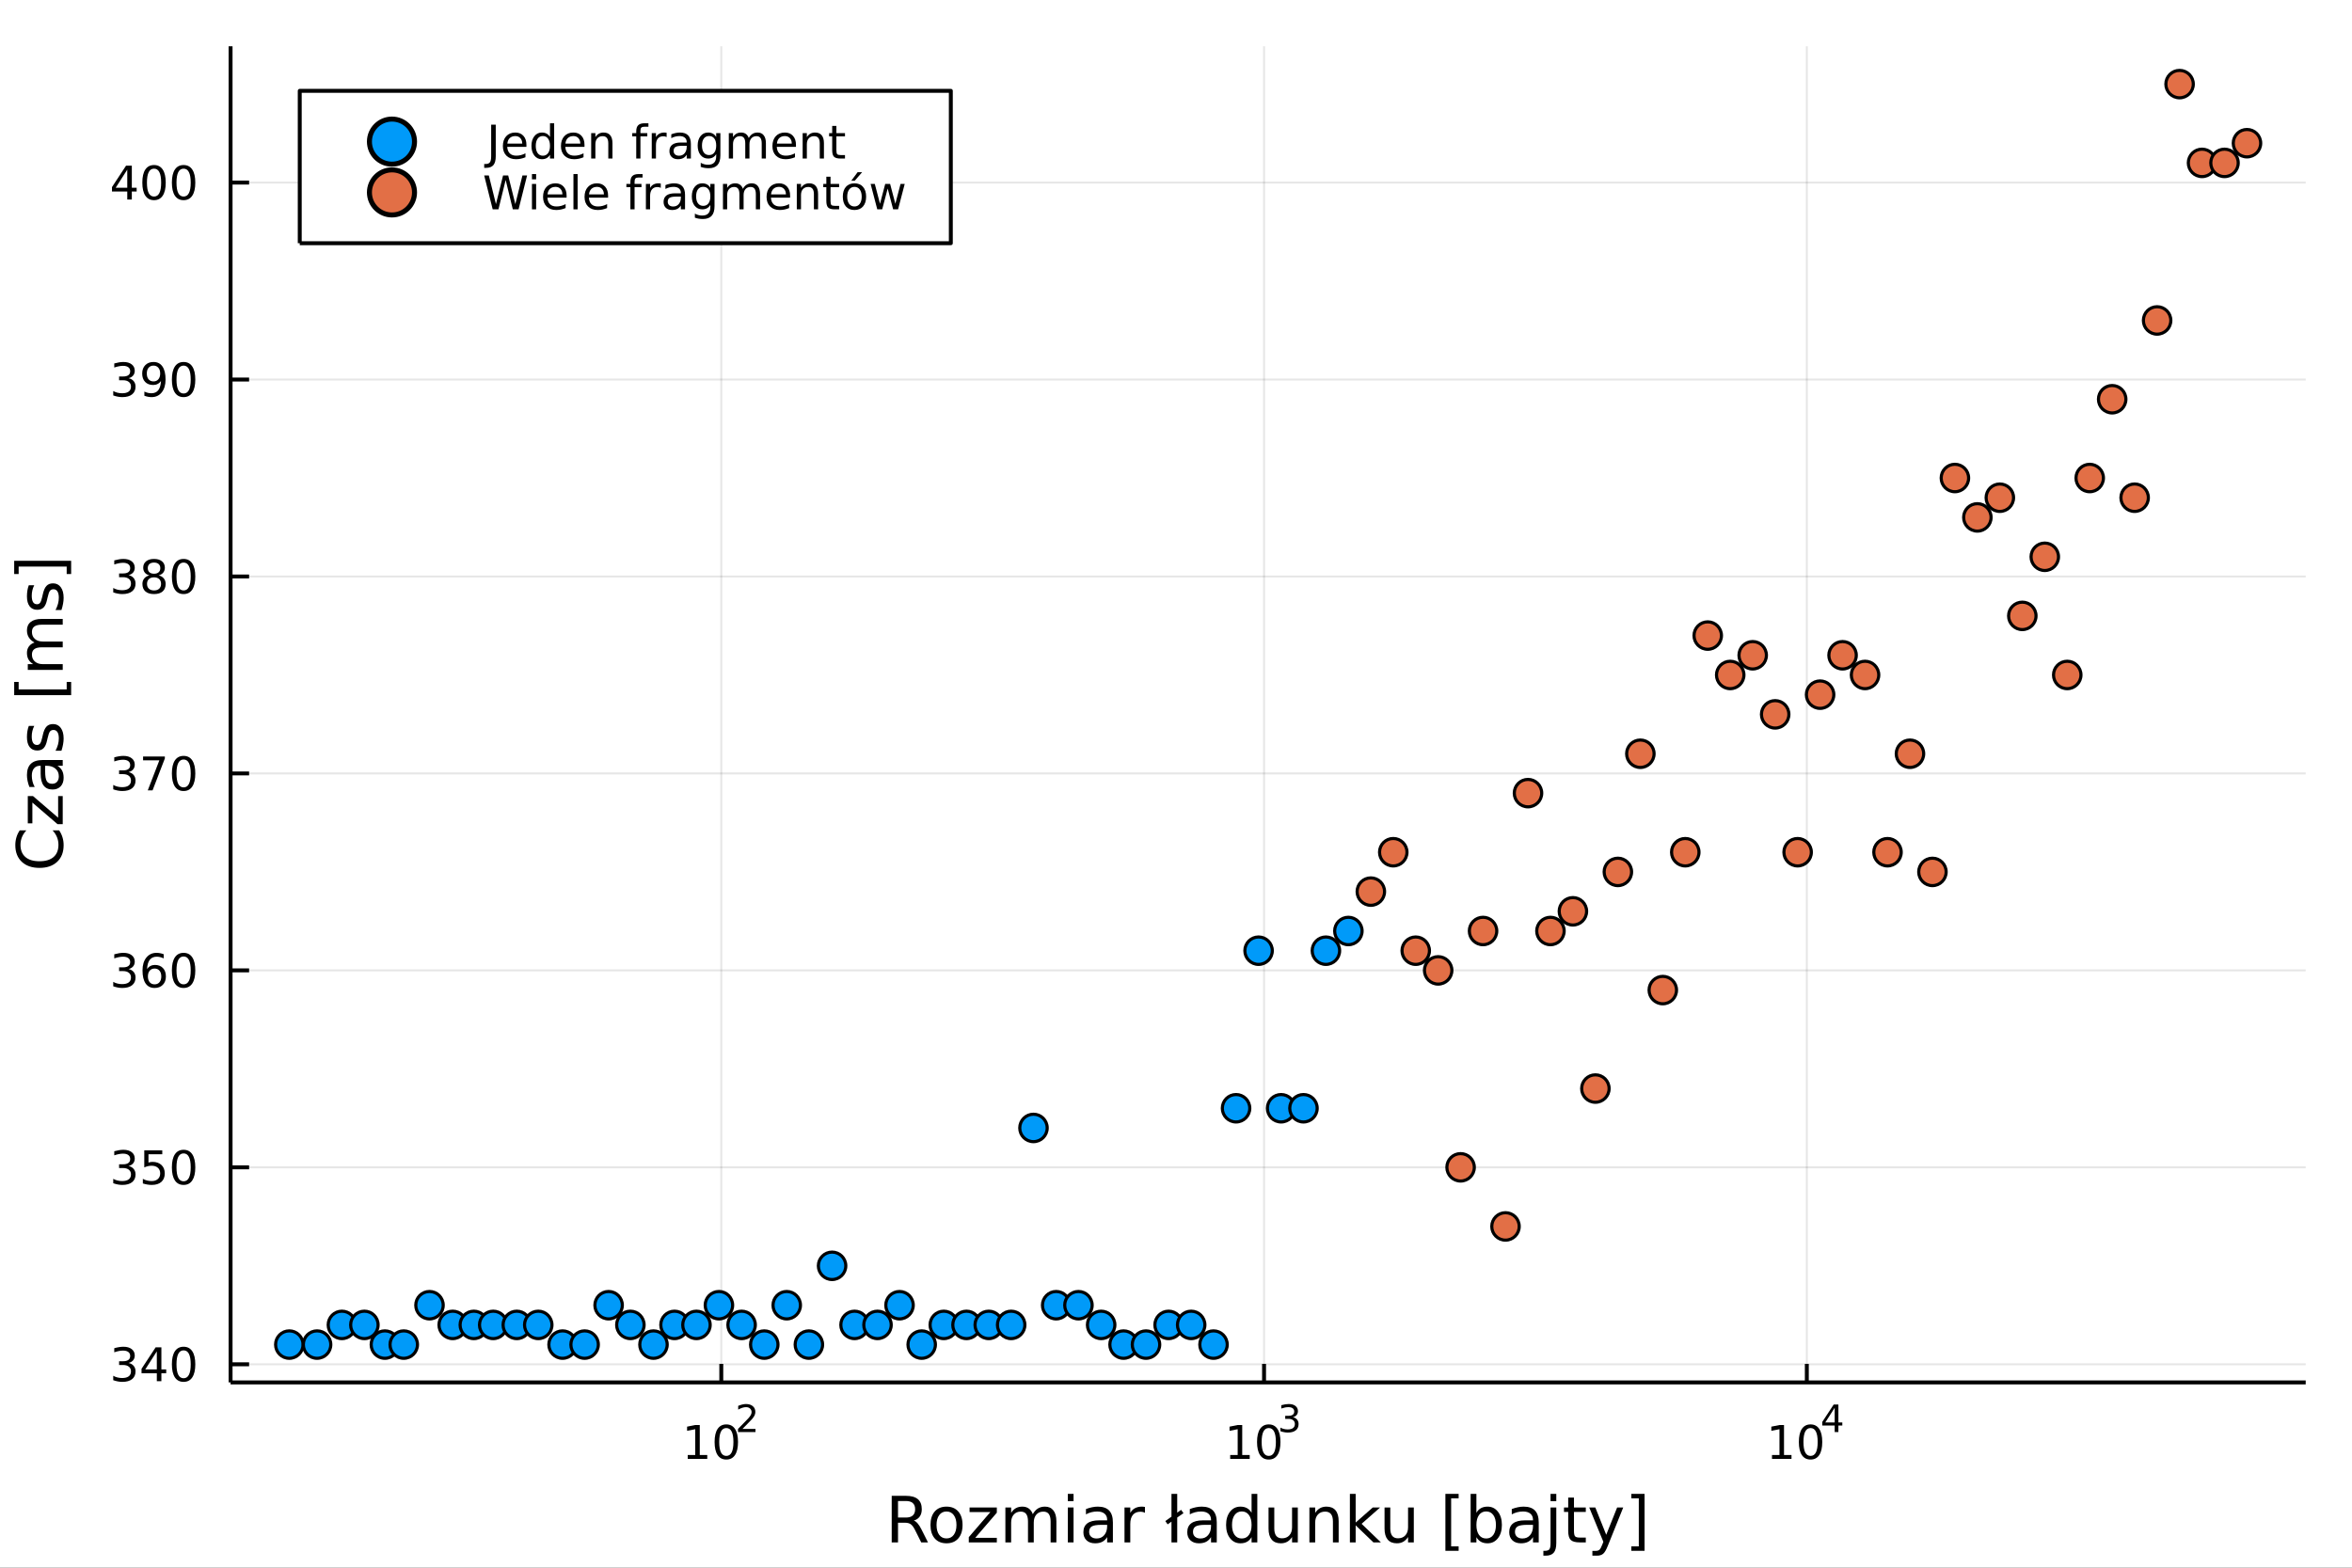 <?xml version="1.0" encoding="utf-8"?>
<svg xmlns="http://www.w3.org/2000/svg" xmlns:xlink="http://www.w3.org/1999/xlink" width="600" height="400" viewBox="0 0 2400 1600">
<rect x="0" y="0" width="2400" height="1600" fill="#333333" stroke="none"/>
<defs>
  <clipPath id="clip450">
    <rect x="0" y="0" width="2400" height="1600"/>
  </clipPath>
</defs>
<path clip-path="url(#clip450)" d="
M0 1600 L2400 1600 L2400 0 L0 0  Z
  " fill="#ffffff" fill-rule="evenodd" fill-opacity="1"/>
<defs>
  <clipPath id="clip451">
    <rect x="480" y="0" width="1681" height="1600"/>
  </clipPath>
</defs>
<path clip-path="url(#clip450)" d="
M235.283 1410.9 L2352.76 1410.9 L2352.76 47.244 L235.283 47.244  Z
  " fill="#ffffff" fill-rule="evenodd" fill-opacity="1"/>
<defs>
  <clipPath id="clip452">
    <rect x="235" y="47" width="2118" height="1365"/>
  </clipPath>
</defs>
<polyline clip-path="url(#clip452)" style="stroke:#000000; stroke-linecap:butt; stroke-linejoin:round; stroke-width:2; stroke-opacity:0.1; fill:none" points="
  736.007,1410.9 736.007,47.244 
  "/>
<polyline clip-path="url(#clip452)" style="stroke:#000000; stroke-linecap:butt; stroke-linejoin:round; stroke-width:2; stroke-opacity:0.1; fill:none" points="
  1289.85,1410.9 1289.85,47.244 
  "/>
<polyline clip-path="url(#clip452)" style="stroke:#000000; stroke-linecap:butt; stroke-linejoin:round; stroke-width:2; stroke-opacity:0.1; fill:none" points="
  1843.7,1410.9 1843.7,47.244 
  "/>
<polyline clip-path="url(#clip450)" style="stroke:#000000; stroke-linecap:butt; stroke-linejoin:round; stroke-width:4; stroke-opacity:1; fill:none" points="
  235.283,1410.9 2352.76,1410.9 
  "/>
<polyline clip-path="url(#clip450)" style="stroke:#000000; stroke-linecap:butt; stroke-linejoin:round; stroke-width:4; stroke-opacity:1; fill:none" points="
  736.007,1410.9 736.007,1392 
  "/>
<polyline clip-path="url(#clip450)" style="stroke:#000000; stroke-linecap:butt; stroke-linejoin:round; stroke-width:4; stroke-opacity:1; fill:none" points="
  1289.85,1410.9 1289.85,1392 
  "/>
<polyline clip-path="url(#clip450)" style="stroke:#000000; stroke-linecap:butt; stroke-linejoin:round; stroke-width:4; stroke-opacity:1; fill:none" points="
  1843.7,1410.9 1843.7,1392 
  "/>
<path clip-path="url(#clip450)" d="M701.779 1485.02 L709.418 1485.02 L709.418 1458.66 L701.108 1460.32 L701.108 1456.06 L709.372 1454.4 L714.048 1454.4 L714.048 1485.02 L721.687 1485.02 L721.687 1488.96 L701.779 1488.96 L701.779 1485.02 Z" fill="#000000" fill-rule="evenodd" fill-opacity="1" /><path clip-path="url(#clip450)" d="M741.131 1457.48 Q737.52 1457.48 735.691 1461.04 Q733.886 1464.58 733.886 1471.71 Q733.886 1478.82 735.691 1482.38 Q737.52 1485.92 741.131 1485.92 Q744.765 1485.92 746.571 1482.38 Q748.4 1478.82 748.4 1471.71 Q748.4 1464.58 746.571 1461.04 Q744.765 1457.48 741.131 1457.48 M741.131 1453.77 Q746.941 1453.77 749.997 1458.38 Q753.075 1462.96 753.075 1471.71 Q753.075 1480.44 749.997 1485.04 Q746.941 1489.63 741.131 1489.63 Q735.321 1489.63 732.242 1485.04 Q729.187 1480.44 729.187 1471.71 Q729.187 1462.96 732.242 1458.38 Q735.321 1453.77 741.131 1453.77 Z" fill="#000000" fill-rule="evenodd" fill-opacity="1" /><path clip-path="url(#clip450)" d="M757.646 1458.35 L770.905 1458.35 L770.905 1461.55 L753.075 1461.55 L753.075 1458.35 Q755.238 1456.11 758.962 1452.35 Q762.705 1448.57 763.664 1447.48 Q765.489 1445.43 766.203 1444.02 Q766.937 1442.59 766.937 1441.22 Q766.937 1438.98 765.357 1437.57 Q763.796 1436.16 761.276 1436.16 Q759.489 1436.16 757.495 1436.78 Q755.52 1437.4 753.264 1438.66 L753.264 1434.82 Q755.558 1433.9 757.552 1433.43 Q759.545 1432.96 761.2 1432.96 Q765.564 1432.96 768.159 1435.14 Q770.755 1437.32 770.755 1440.97 Q770.755 1442.7 770.097 1444.26 Q769.457 1445.8 767.746 1447.91 Q767.275 1448.46 764.755 1451.07 Q762.235 1453.67 757.646 1458.35 Z" fill="#000000" fill-rule="evenodd" fill-opacity="1" /><path clip-path="url(#clip450)" d="M1255.3 1485.02 L1262.94 1485.02 L1262.94 1458.66 L1254.63 1460.32 L1254.63 1456.06 L1262.89 1454.4 L1267.57 1454.4 L1267.57 1485.02 L1275.2 1485.02 L1275.2 1488.96 L1255.3 1488.96 L1255.3 1485.02 Z" fill="#000000" fill-rule="evenodd" fill-opacity="1" /><path clip-path="url(#clip450)" d="M1294.65 1457.48 Q1291.04 1457.48 1289.21 1461.04 Q1287.4 1464.58 1287.4 1471.71 Q1287.4 1478.82 1289.21 1482.38 Q1291.04 1485.92 1294.65 1485.92 Q1298.28 1485.92 1300.09 1482.38 Q1301.92 1478.82 1301.92 1471.71 Q1301.92 1464.58 1300.09 1461.04 Q1298.28 1457.48 1294.65 1457.48 M1294.65 1453.77 Q1300.46 1453.77 1303.51 1458.38 Q1306.59 1462.96 1306.59 1471.71 Q1306.59 1480.44 1303.51 1485.04 Q1300.46 1489.63 1294.65 1489.63 Q1288.84 1489.63 1285.76 1485.04 Q1282.7 1480.44 1282.7 1471.71 Q1282.7 1462.96 1285.76 1458.38 Q1288.84 1453.77 1294.65 1453.77 Z" fill="#000000" fill-rule="evenodd" fill-opacity="1" /><path clip-path="url(#clip450)" d="M1319.29 1446.41 Q1322.02 1446.99 1323.54 1448.83 Q1325.08 1450.68 1325.08 1453.38 Q1325.08 1457.54 1322.22 1459.82 Q1319.36 1462.09 1314.1 1462.09 Q1312.33 1462.09 1310.45 1461.73 Q1308.59 1461.4 1306.59 1460.7 L1306.59 1457.03 Q1308.17 1457.95 1310.05 1458.42 Q1311.93 1458.89 1313.98 1458.89 Q1317.56 1458.89 1319.42 1457.48 Q1321.3 1456.07 1321.3 1453.38 Q1321.3 1450.9 1319.55 1449.51 Q1317.82 1448.1 1314.72 1448.1 L1311.45 1448.1 L1311.45 1444.98 L1314.87 1444.98 Q1317.67 1444.98 1319.16 1443.87 Q1320.64 1442.74 1320.64 1440.63 Q1320.64 1438.47 1319.1 1437.32 Q1317.58 1436.16 1314.72 1436.16 Q1313.16 1436.16 1311.37 1436.49 Q1309.58 1436.83 1307.44 1437.55 L1307.44 1434.16 Q1309.6 1433.56 1311.48 1433.26 Q1313.38 1432.96 1315.06 1432.96 Q1319.38 1432.96 1321.9 1434.93 Q1324.42 1436.89 1324.42 1440.24 Q1324.42 1442.57 1323.09 1444.19 Q1321.75 1445.79 1319.29 1446.41 Z" fill="#000000" fill-rule="evenodd" fill-opacity="1" /><path clip-path="url(#clip450)" d="M1808.16 1485.02 L1815.79 1485.02 L1815.79 1458.66 L1807.48 1460.32 L1807.48 1456.06 L1815.75 1454.4 L1820.42 1454.4 L1820.42 1485.02 L1828.06 1485.02 L1828.06 1488.96 L1808.16 1488.96 L1808.16 1485.02 Z" fill="#000000" fill-rule="evenodd" fill-opacity="1" /><path clip-path="url(#clip450)" d="M1847.51 1457.48 Q1843.9 1457.48 1842.07 1461.04 Q1840.26 1464.58 1840.26 1471.71 Q1840.26 1478.82 1842.07 1482.38 Q1843.9 1485.92 1847.51 1485.92 Q1851.14 1485.92 1852.95 1482.38 Q1854.78 1478.82 1854.78 1471.71 Q1854.78 1464.58 1852.95 1461.04 Q1851.14 1457.48 1847.51 1457.48 M1847.51 1453.77 Q1853.32 1453.77 1856.37 1458.38 Q1859.45 1462.96 1859.45 1471.71 Q1859.45 1480.44 1856.37 1485.04 Q1853.32 1489.63 1847.51 1489.63 Q1841.7 1489.63 1838.62 1485.04 Q1835.56 1480.44 1835.56 1471.71 Q1835.56 1462.96 1838.62 1458.38 Q1841.7 1453.77 1847.51 1453.77 Z" fill="#000000" fill-rule="evenodd" fill-opacity="1" /><path clip-path="url(#clip450)" d="M1872.13 1436.78 L1862.54 1451.77 L1872.13 1451.77 L1872.13 1436.78 M1871.13 1433.47 L1875.91 1433.47 L1875.91 1451.77 L1879.91 1451.77 L1879.91 1454.93 L1875.91 1454.93 L1875.91 1461.55 L1872.13 1461.55 L1872.13 1454.93 L1859.45 1454.93 L1859.45 1451.26 L1871.13 1433.47 Z" fill="#000000" fill-rule="evenodd" fill-opacity="1" /><path clip-path="url(#clip450)" d="M932.447 1551.91 Q934.516 1552.61 936.458 1554.9 Q938.431 1557.19 940.404 1561.2 L946.929 1574.19 L940.022 1574.19 L933.943 1562 Q931.588 1557.22 929.36 1555.66 Q927.164 1554.1 923.344 1554.1 L916.342 1554.1 L916.342 1574.19 L909.913 1574.19 L909.913 1526.67 L924.426 1526.67 Q932.575 1526.67 936.585 1530.07 Q940.595 1533.48 940.595 1540.35 Q940.595 1544.84 938.495 1547.8 Q936.426 1550.76 932.447 1551.91 M916.342 1531.95 L916.342 1548.82 L924.426 1548.82 Q929.073 1548.82 931.429 1546.69 Q933.816 1544.52 933.816 1540.35 Q933.816 1536.18 931.429 1534.08 Q929.073 1531.95 924.426 1531.95 L916.342 1531.95 Z" fill="#000000" fill-rule="evenodd" fill-opacity="1" /><path clip-path="url(#clip450)" d="M965.835 1542.64 Q961.125 1542.64 958.387 1546.34 Q955.65 1550 955.65 1556.39 Q955.65 1562.79 958.356 1566.48 Q961.093 1570.14 965.835 1570.14 Q970.514 1570.14 973.251 1566.45 Q975.989 1562.76 975.989 1556.39 Q975.989 1550.06 973.251 1546.37 Q970.514 1542.64 965.835 1542.64 M965.835 1537.68 Q973.474 1537.68 977.835 1542.64 Q982.195 1547.61 982.195 1556.39 Q982.195 1565.15 977.835 1570.14 Q973.474 1575.11 965.835 1575.11 Q958.165 1575.11 953.804 1570.14 Q949.476 1565.15 949.476 1556.39 Q949.476 1547.61 953.804 1542.64 Q958.165 1537.68 965.835 1537.68 Z" fill="#000000" fill-rule="evenodd" fill-opacity="1" /><path clip-path="url(#clip450)" d="M989.357 1538.54 L1017.17 1538.54 L1017.17 1543.88 L995.149 1569.51 L1017.17 1569.51 L1017.17 1574.19 L988.561 1574.19 L988.561 1568.84 L1010.59 1543.22 L989.357 1543.22 L989.357 1538.54 Z" fill="#000000" fill-rule="evenodd" fill-opacity="1" /><path clip-path="url(#clip450)" d="M1053.87 1545.38 Q1056.07 1541.43 1059.12 1539.56 Q1062.18 1537.68 1066.32 1537.68 Q1071.89 1537.68 1074.91 1541.59 Q1077.94 1545.48 1077.94 1552.67 L1077.94 1574.19 L1072.05 1574.19 L1072.05 1552.86 Q1072.05 1547.74 1070.23 1545.25 Q1068.42 1542.77 1064.69 1542.77 Q1060.14 1542.77 1057.5 1545.79 Q1054.86 1548.82 1054.86 1554.04 L1054.86 1574.19 L1048.97 1574.19 L1048.97 1552.86 Q1048.97 1547.7 1047.16 1545.25 Q1045.34 1542.77 1041.56 1542.77 Q1037.07 1542.77 1034.43 1545.83 Q1031.78 1548.85 1031.78 1554.04 L1031.78 1574.19 L1025.9 1574.19 L1025.9 1538.54 L1031.78 1538.54 L1031.78 1544.08 Q1033.79 1540.8 1036.59 1539.24 Q1039.39 1537.68 1043.24 1537.68 Q1047.13 1537.68 1049.83 1539.65 Q1052.57 1541.62 1053.87 1545.38 Z" fill="#000000" fill-rule="evenodd" fill-opacity="1" /><path clip-path="url(#clip450)" d="M1089.62 1538.54 L1095.47 1538.54 L1095.47 1574.19 L1089.62 1574.19 L1089.62 1538.54 M1089.62 1524.66 L1095.47 1524.66 L1095.47 1532.08 L1089.62 1532.08 L1089.62 1524.66 Z" fill="#000000" fill-rule="evenodd" fill-opacity="1" /><path clip-path="url(#clip450)" d="M1123.93 1556.27 Q1116.83 1556.27 1114.09 1557.89 Q1111.36 1559.51 1111.36 1563.43 Q1111.36 1566.55 1113.39 1568.39 Q1115.46 1570.21 1118.99 1570.21 Q1123.86 1570.21 1126.79 1566.77 Q1129.75 1563.3 1129.75 1557.57 L1129.75 1556.27 L1123.93 1556.27 M1135.61 1553.85 L1135.61 1574.19 L1129.75 1574.19 L1129.75 1568.77 Q1127.75 1572.02 1124.76 1573.58 Q1121.76 1575.11 1117.43 1575.11 Q1111.96 1575.11 1108.71 1572.05 Q1105.5 1568.97 1105.5 1563.81 Q1105.5 1557.79 1109.51 1554.74 Q1113.55 1551.68 1121.54 1551.68 L1129.75 1551.68 L1129.75 1551.11 Q1129.75 1547.07 1127.08 1544.87 Q1124.44 1542.64 1119.63 1542.64 Q1116.58 1542.64 1113.68 1543.38 Q1110.78 1544.11 1108.11 1545.57 L1108.11 1540.16 Q1111.32 1538.92 1114.35 1538.31 Q1117.37 1537.68 1120.24 1537.68 Q1127.97 1537.68 1131.79 1541.69 Q1135.61 1545.7 1135.61 1553.85 Z" fill="#000000" fill-rule="evenodd" fill-opacity="1" /><path clip-path="url(#clip450)" d="M1168.33 1544.01 Q1167.34 1543.44 1166.16 1543.18 Q1165.02 1542.9 1163.62 1542.9 Q1158.65 1542.9 1155.98 1546.14 Q1153.34 1549.36 1153.34 1555.41 L1153.34 1574.19 L1147.45 1574.19 L1147.45 1538.54 L1153.34 1538.54 L1153.34 1544.08 Q1155.18 1540.83 1158.14 1539.27 Q1161.1 1537.68 1165.34 1537.68 Q1165.94 1537.68 1166.67 1537.77 Q1167.41 1537.84 1168.3 1538 L1168.33 1544.01 Z" fill="#000000" fill-rule="evenodd" fill-opacity="1" /><path clip-path="url(#clip450)" d="M1195.38 1524.66 L1201.24 1524.66 L1201.24 1543.82 L1205.22 1540.96 L1207.64 1544.33 L1201.24 1548.82 L1201.24 1574.19 L1195.38 1574.19 L1195.38 1552.99 L1191.47 1555.79 L1189.11 1552.41 L1195.38 1547.93 L1195.38 1524.66 Z" fill="#000000" fill-rule="evenodd" fill-opacity="1" /><path clip-path="url(#clip450)" d="M1229.92 1556.27 Q1222.82 1556.27 1220.08 1557.89 Q1217.34 1559.51 1217.34 1563.43 Q1217.34 1566.55 1219.38 1568.39 Q1221.45 1570.21 1224.98 1570.21 Q1229.85 1570.21 1232.78 1566.77 Q1235.74 1563.3 1235.74 1557.57 L1235.74 1556.27 L1229.92 1556.27 M1241.6 1553.85 L1241.6 1574.19 L1235.74 1574.19 L1235.74 1568.77 Q1233.74 1572.02 1230.74 1573.58 Q1227.75 1575.11 1223.42 1575.11 Q1217.95 1575.11 1214.7 1572.05 Q1211.49 1568.97 1211.49 1563.81 Q1211.49 1557.79 1215.5 1554.74 Q1219.54 1551.68 1227.53 1551.68 L1235.74 1551.68 L1235.74 1551.11 Q1235.74 1547.07 1233.07 1544.87 Q1230.43 1542.64 1225.62 1542.64 Q1222.56 1542.64 1219.67 1543.38 Q1216.77 1544.11 1214.1 1545.57 L1214.1 1540.16 Q1217.31 1538.92 1220.34 1538.31 Q1223.36 1537.68 1226.22 1537.68 Q1233.96 1537.68 1237.78 1541.69 Q1241.6 1545.7 1241.6 1553.85 Z" fill="#000000" fill-rule="evenodd" fill-opacity="1" /><path clip-path="url(#clip450)" d="M1277.12 1543.95 L1277.12 1524.66 L1282.97 1524.66 L1282.97 1574.19 L1277.12 1574.19 L1277.12 1568.84 Q1275.27 1572.02 1272.44 1573.58 Q1269.64 1575.11 1265.69 1575.11 Q1259.23 1575.11 1255.16 1569.95 Q1251.11 1564.8 1251.11 1556.39 Q1251.11 1547.99 1255.16 1542.83 Q1259.23 1537.68 1265.69 1537.68 Q1269.64 1537.68 1272.44 1539.24 Q1275.27 1540.77 1277.12 1543.95 M1257.16 1556.39 Q1257.16 1562.85 1259.8 1566.55 Q1262.48 1570.21 1267.12 1570.21 Q1271.77 1570.21 1274.44 1566.55 Q1277.12 1562.85 1277.12 1556.39 Q1277.12 1549.93 1274.44 1546.27 Q1271.77 1542.58 1267.12 1542.58 Q1262.48 1542.58 1259.8 1546.27 Q1257.16 1549.93 1257.16 1556.39 Z" fill="#000000" fill-rule="evenodd" fill-opacity="1" /><path clip-path="url(#clip450)" d="M1294.43 1560.12 L1294.43 1538.54 L1300.29 1538.54 L1300.29 1559.89 Q1300.29 1564.96 1302.26 1567.5 Q1304.24 1570.02 1308.18 1570.02 Q1312.93 1570.02 1315.66 1566.99 Q1318.43 1563.97 1318.43 1558.75 L1318.43 1538.54 L1324.29 1538.54 L1324.29 1574.19 L1318.43 1574.19 L1318.43 1568.71 Q1316.3 1571.96 1313.47 1573.55 Q1310.67 1575.11 1306.94 1575.11 Q1300.8 1575.11 1297.62 1571.29 Q1294.43 1567.47 1294.43 1560.12 M1309.17 1537.68 L1309.17 1537.68 Z" fill="#000000" fill-rule="evenodd" fill-opacity="1" /><path clip-path="url(#clip450)" d="M1365.98 1552.67 L1365.98 1574.19 L1360.13 1574.19 L1360.13 1552.86 Q1360.13 1547.8 1358.15 1545.29 Q1356.18 1542.77 1352.23 1542.77 Q1347.49 1542.77 1344.75 1545.79 Q1342.02 1548.82 1342.02 1554.04 L1342.02 1574.19 L1336.13 1574.19 L1336.13 1538.54 L1342.02 1538.54 L1342.02 1544.08 Q1344.12 1540.86 1346.95 1539.27 Q1349.81 1537.68 1353.54 1537.68 Q1359.68 1537.68 1362.83 1541.5 Q1365.98 1545.29 1365.98 1552.67 Z" fill="#000000" fill-rule="evenodd" fill-opacity="1" /><path clip-path="url(#clip450)" d="M1377.44 1524.66 L1383.33 1524.66 L1383.33 1553.91 L1400.8 1538.54 L1408.28 1538.54 L1389.38 1555.22 L1409.08 1574.19 L1401.44 1574.19 L1383.33 1556.78 L1383.33 1574.19 L1377.44 1574.19 L1377.44 1524.66 Z" fill="#000000" fill-rule="evenodd" fill-opacity="1" /><path clip-path="url(#clip450)" d="M1412.8 1560.12 L1412.8 1538.54 L1418.66 1538.54 L1418.66 1559.89 Q1418.66 1564.96 1420.63 1567.5 Q1422.61 1570.02 1426.55 1570.02 Q1431.3 1570.02 1434.03 1566.99 Q1436.8 1563.97 1436.8 1558.75 L1436.8 1538.54 L1442.66 1538.54 L1442.66 1574.19 L1436.8 1574.19 L1436.8 1568.71 Q1434.67 1571.96 1431.84 1573.55 Q1429.04 1575.11 1425.31 1575.11 Q1419.17 1575.11 1415.99 1571.29 Q1412.8 1567.47 1412.8 1560.12 M1427.54 1537.68 L1427.54 1537.68 Z" fill="#000000" fill-rule="evenodd" fill-opacity="1" /><path clip-path="url(#clip450)" d="M1474.9 1524.66 L1488.4 1524.66 L1488.4 1529.21 L1480.76 1529.21 L1480.76 1578.23 L1488.4 1578.23 L1488.4 1582.78 L1474.9 1582.78 L1474.9 1524.66 Z" fill="#000000" fill-rule="evenodd" fill-opacity="1" /><path clip-path="url(#clip450)" d="M1526.46 1556.39 Q1526.46 1549.93 1523.79 1546.27 Q1521.15 1542.58 1516.5 1542.58 Q1511.85 1542.58 1509.18 1546.27 Q1506.54 1549.93 1506.54 1556.39 Q1506.54 1562.85 1509.18 1566.55 Q1511.85 1570.21 1516.5 1570.21 Q1521.15 1570.21 1523.79 1566.55 Q1526.46 1562.85 1526.46 1556.39 M1506.54 1543.95 Q1508.38 1540.77 1511.19 1539.24 Q1514.02 1537.68 1517.93 1537.68 Q1524.43 1537.68 1528.47 1542.83 Q1532.54 1547.99 1532.54 1556.39 Q1532.54 1564.8 1528.47 1569.95 Q1524.43 1575.11 1517.93 1575.11 Q1514.02 1575.11 1511.19 1573.58 Q1508.38 1572.02 1506.54 1568.84 L1506.54 1574.19 L1500.65 1574.19 L1500.65 1524.66 L1506.54 1524.66 L1506.54 1543.95 Z" fill="#000000" fill-rule="evenodd" fill-opacity="1" /><path clip-path="url(#clip450)" d="M1558.45 1556.27 Q1551.35 1556.27 1548.62 1557.89 Q1545.88 1559.51 1545.88 1563.43 Q1545.88 1566.55 1547.92 1568.39 Q1549.98 1570.21 1553.52 1570.21 Q1558.39 1570.21 1561.32 1566.77 Q1564.28 1563.3 1564.28 1557.57 L1564.28 1556.27 L1558.45 1556.27 M1570.13 1553.85 L1570.13 1574.19 L1564.28 1574.19 L1564.28 1568.77 Q1562.27 1572.02 1559.28 1573.58 Q1556.29 1575.11 1551.96 1575.11 Q1546.48 1575.11 1543.24 1572.05 Q1540.02 1568.97 1540.02 1563.81 Q1540.02 1557.79 1544.03 1554.74 Q1548.07 1551.68 1556.06 1551.68 L1564.28 1551.68 L1564.28 1551.11 Q1564.28 1547.07 1561.6 1544.87 Q1558.96 1542.64 1554.15 1542.64 Q1551.1 1542.64 1548.2 1543.38 Q1545.31 1544.11 1542.63 1545.57 L1542.63 1540.16 Q1545.85 1538.92 1548.87 1538.31 Q1551.89 1537.68 1554.76 1537.68 Q1562.49 1537.68 1566.31 1541.69 Q1570.13 1545.7 1570.13 1553.85 Z" fill="#000000" fill-rule="evenodd" fill-opacity="1" /><path clip-path="url(#clip450)" d="M1582.19 1538.54 L1588.05 1538.54 L1588.05 1574.82 Q1588.05 1581.63 1585.44 1584.69 Q1582.86 1587.74 1577.1 1587.74 L1574.87 1587.74 L1574.87 1582.78 L1576.43 1582.78 Q1579.78 1582.78 1580.99 1581.22 Q1582.19 1579.69 1582.19 1574.82 L1582.19 1538.54 M1582.19 1524.66 L1588.05 1524.66 L1588.05 1532.08 L1582.19 1532.08 L1582.19 1524.66 Z" fill="#000000" fill-rule="evenodd" fill-opacity="1" /><path clip-path="url(#clip450)" d="M1606.1 1528.42 L1606.1 1538.54 L1618.16 1538.54 L1618.16 1543.09 L1606.1 1543.09 L1606.1 1562.44 Q1606.1 1566.8 1607.28 1568.04 Q1608.49 1569.28 1612.15 1569.28 L1618.16 1569.28 L1618.16 1574.19 L1612.15 1574.19 Q1605.37 1574.19 1602.79 1571.67 Q1600.21 1569.12 1600.21 1562.44 L1600.21 1543.09 L1595.91 1543.09 L1595.91 1538.54 L1600.21 1538.54 L1600.21 1528.42 L1606.1 1528.42 Z" fill="#000000" fill-rule="evenodd" fill-opacity="1" /><path clip-path="url(#clip450)" d="M1640.7 1577.5 Q1638.21 1583.86 1635.86 1585.8 Q1633.5 1587.74 1629.56 1587.74 L1624.88 1587.74 L1624.88 1582.84 L1628.31 1582.84 Q1630.73 1582.84 1632.07 1581.7 Q1633.41 1580.55 1635.03 1576.29 L1636.08 1573.61 L1621.66 1538.54 L1627.87 1538.54 L1639.01 1566.42 L1650.15 1538.54 L1656.36 1538.54 L1640.7 1577.5 Z" fill="#000000" fill-rule="evenodd" fill-opacity="1" /><path clip-path="url(#clip450)" d="M1678.13 1524.66 L1678.13 1582.78 L1664.63 1582.78 L1664.63 1578.23 L1672.24 1578.23 L1672.24 1529.21 L1664.63 1529.21 L1664.63 1524.66 L1678.13 1524.66 Z" fill="#000000" fill-rule="evenodd" fill-opacity="1" /><polyline clip-path="url(#clip452)" style="stroke:#000000; stroke-linecap:butt; stroke-linejoin:round; stroke-width:2; stroke-opacity:0.1; fill:none" points="
  235.283,1392.4 2352.76,1392.4 
  "/>
<polyline clip-path="url(#clip452)" style="stroke:#000000; stroke-linecap:butt; stroke-linejoin:round; stroke-width:2; stroke-opacity:0.1; fill:none" points="
  235.283,1191.39 2352.76,1191.39 
  "/>
<polyline clip-path="url(#clip452)" style="stroke:#000000; stroke-linecap:butt; stroke-linejoin:round; stroke-width:2; stroke-opacity:0.1; fill:none" points="
  235.283,990.384 2352.76,990.384 
  "/>
<polyline clip-path="url(#clip452)" style="stroke:#000000; stroke-linecap:butt; stroke-linejoin:round; stroke-width:2; stroke-opacity:0.1; fill:none" points="
  235.283,789.373 2352.76,789.373 
  "/>
<polyline clip-path="url(#clip452)" style="stroke:#000000; stroke-linecap:butt; stroke-linejoin:round; stroke-width:2; stroke-opacity:0.1; fill:none" points="
  235.283,588.363 2352.76,588.363 
  "/>
<polyline clip-path="url(#clip452)" style="stroke:#000000; stroke-linecap:butt; stroke-linejoin:round; stroke-width:2; stroke-opacity:0.1; fill:none" points="
  235.283,387.353 2352.76,387.353 
  "/>
<polyline clip-path="url(#clip452)" style="stroke:#000000; stroke-linecap:butt; stroke-linejoin:round; stroke-width:2; stroke-opacity:0.1; fill:none" points="
  235.283,186.343 2352.76,186.343 
  "/>
<polyline clip-path="url(#clip450)" style="stroke:#000000; stroke-linecap:butt; stroke-linejoin:round; stroke-width:4; stroke-opacity:1; fill:none" points="
  235.283,1410.9 235.283,47.244 
  "/>
<polyline clip-path="url(#clip450)" style="stroke:#000000; stroke-linecap:butt; stroke-linejoin:round; stroke-width:4; stroke-opacity:1; fill:none" points="
  235.283,1392.4 254.18,1392.4 
  "/>
<polyline clip-path="url(#clip450)" style="stroke:#000000; stroke-linecap:butt; stroke-linejoin:round; stroke-width:4; stroke-opacity:1; fill:none" points="
  235.283,1191.39 254.18,1191.39 
  "/>
<polyline clip-path="url(#clip450)" style="stroke:#000000; stroke-linecap:butt; stroke-linejoin:round; stroke-width:4; stroke-opacity:1; fill:none" points="
  235.283,990.384 254.18,990.384 
  "/>
<polyline clip-path="url(#clip450)" style="stroke:#000000; stroke-linecap:butt; stroke-linejoin:round; stroke-width:4; stroke-opacity:1; fill:none" points="
  235.283,789.373 254.18,789.373 
  "/>
<polyline clip-path="url(#clip450)" style="stroke:#000000; stroke-linecap:butt; stroke-linejoin:round; stroke-width:4; stroke-opacity:1; fill:none" points="
  235.283,588.363 254.18,588.363 
  "/>
<polyline clip-path="url(#clip450)" style="stroke:#000000; stroke-linecap:butt; stroke-linejoin:round; stroke-width:4; stroke-opacity:1; fill:none" points="
  235.283,387.353 254.18,387.353 
  "/>
<polyline clip-path="url(#clip450)" style="stroke:#000000; stroke-linecap:butt; stroke-linejoin:round; stroke-width:4; stroke-opacity:1; fill:none" points="
  235.283,186.343 254.18,186.343 
  "/>
<path clip-path="url(#clip450)" d="M131.181 1391.05 Q134.538 1391.77 136.413 1394.04 Q138.311 1396.3 138.311 1399.64 Q138.311 1404.75 134.792 1407.55 Q131.274 1410.36 124.793 1410.36 Q122.617 1410.36 120.302 1409.92 Q118.01 1409.5 115.556 1408.64 L115.556 1404.13 Q117.501 1405.26 119.816 1405.84 Q122.13 1406.42 124.654 1406.42 Q129.052 1406.42 131.343 1404.68 Q133.658 1402.95 133.658 1399.64 Q133.658 1396.58 131.505 1394.87 Q129.376 1393.13 125.556 1393.13 L121.529 1393.13 L121.529 1389.29 L125.742 1389.29 Q129.191 1389.29 131.019 1387.92 Q132.848 1386.54 132.848 1383.94 Q132.848 1381.28 130.95 1379.87 Q129.075 1378.43 125.556 1378.43 Q123.635 1378.43 121.436 1378.85 Q119.237 1379.27 116.598 1380.15 L116.598 1375.98 Q119.26 1375.24 121.575 1374.87 Q123.913 1374.5 125.973 1374.5 Q131.297 1374.5 134.399 1376.93 Q137.501 1379.34 137.501 1383.46 Q137.501 1386.33 135.857 1388.32 Q134.214 1390.29 131.181 1391.05 Z" fill="#000000" fill-rule="evenodd" fill-opacity="1" /><path clip-path="url(#clip450)" d="M160.024 1379.2 L148.218 1397.65 L160.024 1397.65 L160.024 1379.2 M158.797 1375.12 L164.677 1375.12 L164.677 1397.65 L169.607 1397.65 L169.607 1401.54 L164.677 1401.54 L164.677 1409.68 L160.024 1409.68 L160.024 1401.54 L144.422 1401.54 L144.422 1397.02 L158.797 1375.12 Z" fill="#000000" fill-rule="evenodd" fill-opacity="1" /><path clip-path="url(#clip450)" d="M187.338 1378.2 Q183.727 1378.2 181.899 1381.77 Q180.093 1385.31 180.093 1392.44 Q180.093 1399.54 181.899 1403.11 Q183.727 1406.65 187.338 1406.65 Q190.973 1406.65 192.778 1403.11 Q194.607 1399.54 194.607 1392.44 Q194.607 1385.31 192.778 1381.77 Q190.973 1378.2 187.338 1378.2 M187.338 1374.5 Q193.149 1374.5 196.204 1379.11 Q199.283 1383.69 199.283 1392.44 Q199.283 1401.17 196.204 1405.77 Q193.149 1410.36 187.338 1410.36 Q181.528 1410.36 178.45 1405.77 Q175.394 1401.17 175.394 1392.44 Q175.394 1383.69 178.45 1379.11 Q181.528 1374.5 187.338 1374.5 Z" fill="#000000" fill-rule="evenodd" fill-opacity="1" /><path clip-path="url(#clip450)" d="M131.181 1190.04 Q134.538 1190.76 136.413 1193.03 Q138.311 1195.29 138.311 1198.63 Q138.311 1203.74 134.792 1206.54 Q131.274 1209.34 124.793 1209.34 Q122.617 1209.34 120.302 1208.91 Q118.01 1208.49 115.556 1207.63 L115.556 1203.12 Q117.501 1204.25 119.816 1204.83 Q122.13 1205.41 124.654 1205.41 Q129.052 1205.41 131.343 1203.67 Q133.658 1201.94 133.658 1198.63 Q133.658 1195.57 131.505 1193.86 Q129.376 1192.12 125.556 1192.12 L121.529 1192.12 L121.529 1188.28 L125.742 1188.28 Q129.191 1188.28 131.019 1186.91 Q132.848 1185.53 132.848 1182.93 Q132.848 1180.27 130.95 1178.86 Q129.075 1177.42 125.556 1177.42 Q123.635 1177.42 121.436 1177.84 Q119.237 1178.26 116.598 1179.14 L116.598 1174.97 Q119.26 1174.23 121.575 1173.86 Q123.913 1173.49 125.973 1173.49 Q131.297 1173.49 134.399 1175.92 Q137.501 1178.33 137.501 1182.45 Q137.501 1185.32 135.857 1187.31 Q134.214 1189.28 131.181 1190.04 Z" fill="#000000" fill-rule="evenodd" fill-opacity="1" /><path clip-path="url(#clip450)" d="M147.223 1174.11 L165.579 1174.11 L165.579 1178.05 L151.505 1178.05 L151.505 1186.52 Q152.524 1186.17 153.542 1186.01 Q154.561 1185.83 155.579 1185.83 Q161.366 1185.83 164.746 1189 Q168.126 1192.17 168.126 1197.59 Q168.126 1203.16 164.653 1206.27 Q161.181 1209.34 154.862 1209.34 Q152.686 1209.34 150.417 1208.97 Q148.172 1208.6 145.765 1207.86 L145.765 1203.16 Q147.848 1204.3 150.07 1204.85 Q152.292 1205.41 154.769 1205.41 Q158.774 1205.41 161.112 1203.3 Q163.45 1201.2 163.45 1197.59 Q163.45 1193.97 161.112 1191.87 Q158.774 1189.76 154.769 1189.76 Q152.894 1189.76 151.019 1190.18 Q149.167 1190.6 147.223 1191.47 L147.223 1174.11 Z" fill="#000000" fill-rule="evenodd" fill-opacity="1" /><path clip-path="url(#clip450)" d="M187.338 1177.19 Q183.727 1177.19 181.899 1180.76 Q180.093 1184.3 180.093 1191.43 Q180.093 1198.53 181.899 1202.1 Q183.727 1205.64 187.338 1205.64 Q190.973 1205.64 192.778 1202.1 Q194.607 1198.53 194.607 1191.43 Q194.607 1184.3 192.778 1180.76 Q190.973 1177.19 187.338 1177.19 M187.338 1173.49 Q193.149 1173.49 196.204 1178.1 Q199.283 1182.68 199.283 1191.43 Q199.283 1200.16 196.204 1204.76 Q193.149 1209.34 187.338 1209.34 Q181.528 1209.34 178.45 1204.76 Q175.394 1200.16 175.394 1191.43 Q175.394 1182.68 178.45 1178.1 Q181.528 1173.49 187.338 1173.49 Z" fill="#000000" fill-rule="evenodd" fill-opacity="1" /><path clip-path="url(#clip450)" d="M131.181 989.029 Q134.538 989.747 136.413 992.015 Q138.311 994.284 138.311 997.617 Q138.311 1002.73 134.792 1005.53 Q131.274 1008.33 124.793 1008.33 Q122.617 1008.33 120.302 1007.89 Q118.01 1007.48 115.556 1006.62 L115.556 1002.11 Q117.501 1003.24 119.816 1003.82 Q122.13 1004.4 124.654 1004.4 Q129.052 1004.4 131.343 1002.66 Q133.658 1000.93 133.658 997.617 Q133.658 994.562 131.505 992.849 Q129.376 991.113 125.556 991.113 L121.529 991.113 L121.529 987.27 L125.742 987.27 Q129.191 987.27 131.019 985.904 Q132.848 984.515 132.848 981.923 Q132.848 979.261 130.95 977.849 Q129.075 976.414 125.556 976.414 Q123.635 976.414 121.436 976.83 Q119.237 977.247 116.598 978.127 L116.598 973.96 Q119.26 973.219 121.575 972.849 Q123.913 972.479 125.973 972.479 Q131.297 972.479 134.399 974.909 Q137.501 977.316 137.501 981.437 Q137.501 984.307 135.857 986.298 Q134.214 988.265 131.181 989.029 Z" fill="#000000" fill-rule="evenodd" fill-opacity="1" /><path clip-path="url(#clip450)" d="M157.755 988.52 Q154.607 988.52 152.755 990.673 Q150.927 992.826 150.927 996.576 Q150.927 1000.3 152.755 1002.48 Q154.607 1004.63 157.755 1004.63 Q160.903 1004.63 162.732 1002.48 Q164.584 1000.3 164.584 996.576 Q164.584 992.826 162.732 990.673 Q160.903 988.52 157.755 988.52 M167.038 973.867 L167.038 978.127 Q165.278 977.293 163.473 976.853 Q161.69 976.414 159.931 976.414 Q155.302 976.414 152.848 979.539 Q150.417 982.664 150.07 988.983 Q151.436 986.969 153.496 985.904 Q155.556 984.816 158.033 984.816 Q163.241 984.816 166.251 987.988 Q169.283 991.136 169.283 996.576 Q169.283 1001.9 166.135 1005.12 Q162.987 1008.33 157.755 1008.33 Q151.76 1008.33 148.589 1003.75 Q145.417 999.145 145.417 990.418 Q145.417 982.224 149.306 977.363 Q153.195 972.479 159.746 972.479 Q161.505 972.479 163.288 972.826 Q165.093 973.173 167.038 973.867 Z" fill="#000000" fill-rule="evenodd" fill-opacity="1" /><path clip-path="url(#clip450)" d="M187.338 976.182 Q183.727 976.182 181.899 979.747 Q180.093 983.289 180.093 990.418 Q180.093 997.525 181.899 1001.09 Q183.727 1004.63 187.338 1004.63 Q190.973 1004.63 192.778 1001.09 Q194.607 997.525 194.607 990.418 Q194.607 983.289 192.778 979.747 Q190.973 976.182 187.338 976.182 M187.338 972.479 Q193.149 972.479 196.204 977.085 Q199.283 981.668 199.283 990.418 Q199.283 999.145 196.204 1003.75 Q193.149 1008.33 187.338 1008.33 Q181.528 1008.33 178.45 1003.75 Q175.394 999.145 175.394 990.418 Q175.394 981.668 178.45 977.085 Q181.528 972.479 187.338 972.479 Z" fill="#000000" fill-rule="evenodd" fill-opacity="1" /><path clip-path="url(#clip450)" d="M131.181 788.019 Q134.538 788.737 136.413 791.005 Q138.311 793.274 138.311 796.607 Q138.311 801.723 134.792 804.524 Q131.274 807.325 124.793 807.325 Q122.617 807.325 120.302 806.885 Q118.01 806.468 115.556 805.612 L115.556 801.098 Q117.501 802.232 119.816 802.811 Q122.13 803.39 124.654 803.39 Q129.052 803.39 131.343 801.653 Q133.658 799.917 133.658 796.607 Q133.658 793.552 131.505 791.839 Q129.376 790.103 125.556 790.103 L121.529 790.103 L121.529 786.26 L125.742 786.26 Q129.191 786.26 131.019 784.894 Q132.848 783.505 132.848 780.913 Q132.848 778.251 130.95 776.839 Q129.075 775.404 125.556 775.404 Q123.635 775.404 121.436 775.82 Q119.237 776.237 116.598 777.117 L116.598 772.95 Q119.26 772.209 121.575 771.839 Q123.913 771.468 125.973 771.468 Q131.297 771.468 134.399 773.899 Q137.501 776.306 137.501 780.427 Q137.501 783.297 135.857 785.288 Q134.214 787.255 131.181 788.019 Z" fill="#000000" fill-rule="evenodd" fill-opacity="1" /><path clip-path="url(#clip450)" d="M145.996 772.093 L168.218 772.093 L168.218 774.084 L155.672 806.653 L150.788 806.653 L162.593 776.029 L145.996 776.029 L145.996 772.093 Z" fill="#000000" fill-rule="evenodd" fill-opacity="1" /><path clip-path="url(#clip450)" d="M187.338 775.172 Q183.727 775.172 181.899 778.737 Q180.093 782.279 180.093 789.408 Q180.093 796.515 181.899 800.079 Q183.727 803.621 187.338 803.621 Q190.973 803.621 192.778 800.079 Q194.607 796.515 194.607 789.408 Q194.607 782.279 192.778 778.737 Q190.973 775.172 187.338 775.172 M187.338 771.468 Q193.149 771.468 196.204 776.075 Q199.283 780.658 199.283 789.408 Q199.283 798.135 196.204 802.741 Q193.149 807.325 187.338 807.325 Q181.528 807.325 178.45 802.741 Q175.394 798.135 175.394 789.408 Q175.394 780.658 178.45 776.075 Q181.528 771.468 187.338 771.468 Z" fill="#000000" fill-rule="evenodd" fill-opacity="1" /><path clip-path="url(#clip450)" d="M131.181 587.009 Q134.538 587.727 136.413 589.995 Q138.311 592.264 138.311 595.597 Q138.311 600.713 134.792 603.514 Q131.274 606.315 124.793 606.315 Q122.617 606.315 120.302 605.875 Q118.01 605.458 115.556 604.602 L115.556 600.088 Q117.501 601.222 119.816 601.801 Q122.13 602.379 124.654 602.379 Q129.052 602.379 131.343 600.643 Q133.658 598.907 133.658 595.597 Q133.658 592.542 131.505 590.829 Q129.376 589.092 125.556 589.092 L121.529 589.092 L121.529 585.25 L125.742 585.25 Q129.191 585.25 131.019 583.884 Q132.848 582.495 132.848 579.903 Q132.848 577.241 130.95 575.829 Q129.075 574.393 125.556 574.393 Q123.635 574.393 121.436 574.81 Q119.237 575.227 116.598 576.106 L116.598 571.94 Q119.26 571.199 121.575 570.829 Q123.913 570.458 125.973 570.458 Q131.297 570.458 134.399 572.889 Q137.501 575.296 137.501 579.417 Q137.501 582.287 135.857 584.278 Q134.214 586.245 131.181 587.009 Z" fill="#000000" fill-rule="evenodd" fill-opacity="1" /><path clip-path="url(#clip450)" d="M157.177 589.231 Q153.843 589.231 151.922 591.014 Q150.024 592.796 150.024 595.921 Q150.024 599.046 151.922 600.829 Q153.843 602.611 157.177 602.611 Q160.51 602.611 162.431 600.829 Q164.352 599.023 164.352 595.921 Q164.352 592.796 162.431 591.014 Q160.533 589.231 157.177 589.231 M152.501 587.241 Q149.491 586.5 147.802 584.44 Q146.135 582.38 146.135 579.417 Q146.135 575.273 149.075 572.866 Q152.038 570.458 157.177 570.458 Q162.339 570.458 165.278 572.866 Q168.218 575.273 168.218 579.417 Q168.218 582.38 166.528 584.44 Q164.862 586.5 161.876 587.241 Q165.255 588.028 167.13 590.319 Q169.028 592.611 169.028 595.921 Q169.028 600.944 165.95 603.629 Q162.894 606.315 157.177 606.315 Q151.459 606.315 148.38 603.629 Q145.325 600.944 145.325 595.921 Q145.325 592.611 147.223 590.319 Q149.121 588.028 152.501 587.241 M150.788 579.856 Q150.788 582.542 152.454 584.046 Q154.144 585.551 157.177 585.551 Q160.186 585.551 161.876 584.046 Q163.589 582.542 163.589 579.856 Q163.589 577.171 161.876 575.667 Q160.186 574.162 157.177 574.162 Q154.144 574.162 152.454 575.667 Q150.788 577.171 150.788 579.856 Z" fill="#000000" fill-rule="evenodd" fill-opacity="1" /><path clip-path="url(#clip450)" d="M187.338 574.162 Q183.727 574.162 181.899 577.727 Q180.093 581.268 180.093 588.398 Q180.093 595.504 181.899 599.069 Q183.727 602.611 187.338 602.611 Q190.973 602.611 192.778 599.069 Q194.607 595.504 194.607 588.398 Q194.607 581.268 192.778 577.727 Q190.973 574.162 187.338 574.162 M187.338 570.458 Q193.149 570.458 196.204 575.065 Q199.283 579.648 199.283 588.398 Q199.283 597.125 196.204 601.731 Q193.149 606.315 187.338 606.315 Q181.528 606.315 178.45 601.731 Q175.394 597.125 175.394 588.398 Q175.394 579.648 178.45 575.065 Q181.528 570.458 187.338 570.458 Z" fill="#000000" fill-rule="evenodd" fill-opacity="1" /><path clip-path="url(#clip450)" d="M131.181 385.999 Q134.538 386.717 136.413 388.985 Q138.311 391.254 138.311 394.587 Q138.311 399.703 134.792 402.504 Q131.274 405.304 124.793 405.304 Q122.617 405.304 120.302 404.865 Q118.01 404.448 115.556 403.592 L115.556 399.078 Q117.501 400.212 119.816 400.791 Q122.13 401.369 124.654 401.369 Q129.052 401.369 131.343 399.633 Q133.658 397.897 133.658 394.587 Q133.658 391.531 131.505 389.818 Q129.376 388.082 125.556 388.082 L121.529 388.082 L121.529 384.24 L125.742 384.24 Q129.191 384.24 131.019 382.874 Q132.848 381.485 132.848 378.893 Q132.848 376.231 130.95 374.819 Q129.075 373.383 125.556 373.383 Q123.635 373.383 121.436 373.8 Q119.237 374.217 116.598 375.096 L116.598 370.93 Q119.26 370.189 121.575 369.819 Q123.913 369.448 125.973 369.448 Q131.297 369.448 134.399 371.879 Q137.501 374.286 137.501 378.406 Q137.501 381.277 135.857 383.268 Q134.214 385.235 131.181 385.999 Z" fill="#000000" fill-rule="evenodd" fill-opacity="1" /><path clip-path="url(#clip450)" d="M147.316 403.916 L147.316 399.656 Q149.075 400.49 150.88 400.93 Q152.686 401.369 154.422 401.369 Q159.052 401.369 161.482 398.267 Q163.936 395.143 164.283 388.8 Q162.94 390.791 160.88 391.855 Q158.82 392.92 156.32 392.92 Q151.135 392.92 148.103 389.795 Q145.093 386.647 145.093 381.207 Q145.093 375.883 148.241 372.666 Q151.39 369.448 156.621 369.448 Q162.616 369.448 165.765 374.055 Q168.936 378.638 168.936 387.388 Q168.936 395.559 165.047 400.443 Q161.181 405.304 154.63 405.304 Q152.871 405.304 151.066 404.957 Q149.26 404.61 147.316 403.916 M156.621 389.263 Q159.769 389.263 161.598 387.11 Q163.45 384.957 163.45 381.207 Q163.45 377.481 161.598 375.328 Q159.769 373.152 156.621 373.152 Q153.473 373.152 151.621 375.328 Q149.792 377.481 149.792 381.207 Q149.792 384.957 151.621 387.11 Q153.473 389.263 156.621 389.263 Z" fill="#000000" fill-rule="evenodd" fill-opacity="1" /><path clip-path="url(#clip450)" d="M187.338 373.152 Q183.727 373.152 181.899 376.717 Q180.093 380.258 180.093 387.388 Q180.093 394.494 181.899 398.059 Q183.727 401.601 187.338 401.601 Q190.973 401.601 192.778 398.059 Q194.607 394.494 194.607 387.388 Q194.607 380.258 192.778 376.717 Q190.973 373.152 187.338 373.152 M187.338 369.448 Q193.149 369.448 196.204 374.055 Q199.283 378.638 199.283 387.388 Q199.283 396.115 196.204 400.721 Q193.149 405.304 187.338 405.304 Q181.528 405.304 178.45 400.721 Q175.394 396.115 175.394 387.388 Q175.394 378.638 178.45 374.055 Q181.528 369.448 187.338 369.448 Z" fill="#000000" fill-rule="evenodd" fill-opacity="1" /><path clip-path="url(#clip450)" d="M129.862 173.137 L118.056 191.586 L129.862 191.586 L129.862 173.137 M128.635 169.063 L134.515 169.063 L134.515 191.586 L139.445 191.586 L139.445 195.475 L134.515 195.475 L134.515 203.623 L129.862 203.623 L129.862 195.475 L114.26 195.475 L114.26 190.961 L128.635 169.063 Z" fill="#000000" fill-rule="evenodd" fill-opacity="1" /><path clip-path="url(#clip450)" d="M157.177 172.142 Q153.566 172.142 151.737 175.707 Q149.931 179.248 149.931 186.378 Q149.931 193.484 151.737 197.049 Q153.566 200.591 157.177 200.591 Q160.811 200.591 162.616 197.049 Q164.445 193.484 164.445 186.378 Q164.445 179.248 162.616 175.707 Q160.811 172.142 157.177 172.142 M157.177 168.438 Q162.987 168.438 166.042 173.045 Q169.121 177.628 169.121 186.378 Q169.121 195.105 166.042 199.711 Q162.987 204.294 157.177 204.294 Q151.366 204.294 148.288 199.711 Q145.232 195.105 145.232 186.378 Q145.232 177.628 148.288 173.045 Q151.366 168.438 157.177 168.438 Z" fill="#000000" fill-rule="evenodd" fill-opacity="1" /><path clip-path="url(#clip450)" d="M187.338 172.142 Q183.727 172.142 181.899 175.707 Q180.093 179.248 180.093 186.378 Q180.093 193.484 181.899 197.049 Q183.727 200.591 187.338 200.591 Q190.973 200.591 192.778 197.049 Q194.607 193.484 194.607 186.378 Q194.607 179.248 192.778 175.707 Q190.973 172.142 187.338 172.142 M187.338 168.438 Q193.149 168.438 196.204 173.045 Q199.283 177.628 199.283 186.378 Q199.283 195.105 196.204 199.711 Q193.149 204.294 187.338 204.294 Q181.528 204.294 178.45 199.711 Q175.394 195.105 175.394 186.378 Q175.394 177.628 178.45 173.045 Q181.528 168.438 187.338 168.438 Z" fill="#000000" fill-rule="evenodd" fill-opacity="1" /><path clip-path="url(#clip450)" d="M20.144 847.457 L26.924 847.457 Q23.9 850.703 22.404 854.395 Q20.908 858.055 20.908 862.193 Q20.908 870.341 25.905 874.67 Q30.871 878.999 40.292 878.999 Q49.681 878.999 54.678 874.67 Q59.644 870.341 59.644 862.193 Q59.644 858.055 58.148 854.395 Q56.652 850.703 53.628 847.457 L60.344 847.457 Q62.636 850.83 63.781 854.618 Q64.927 858.374 64.927 862.575 Q64.927 873.365 58.339 879.572 Q51.718 885.778 40.292 885.778 Q28.834 885.778 22.245 879.572 Q15.625 873.365 15.625 862.575 Q15.625 858.31 16.771 854.554 Q17.885 850.767 20.144 847.457 Z" fill="#000000" fill-rule="evenodd" fill-opacity="1" /><path clip-path="url(#clip450)" d="M28.356 840.327 L28.356 812.509 L33.703 812.509 L59.325 834.534 L59.325 812.509 L64.004 812.509 L64.004 841.123 L58.657 841.123 L33.035 819.097 L33.035 840.327 L28.356 840.327 Z" fill="#000000" fill-rule="evenodd" fill-opacity="1" /><path clip-path="url(#clip450)" d="M46.085 787.364 Q46.085 794.462 47.708 797.199 Q49.331 799.937 53.246 799.937 Q56.365 799.937 58.211 797.9 Q60.026 795.831 60.026 792.298 Q60.026 787.428 56.588 784.5 Q53.119 781.54 47.39 781.54 L46.085 781.54 L46.085 787.364 M43.666 775.683 L64.004 775.683 L64.004 781.54 L58.593 781.54 Q61.84 783.545 63.399 786.537 Q64.927 789.529 64.927 793.857 Q64.927 799.332 61.872 802.578 Q58.784 805.793 53.628 805.793 Q47.612 805.793 44.557 801.783 Q41.501 797.74 41.501 789.751 L41.501 781.54 L40.928 781.54 Q36.886 781.54 34.69 784.213 Q32.462 786.855 32.462 791.661 Q32.462 794.717 33.194 797.613 Q33.926 800.51 35.39 803.183 L29.98 803.183 Q28.738 799.968 28.133 796.945 Q27.497 793.921 27.497 791.056 Q27.497 783.322 31.507 779.503 Q35.518 775.683 43.666 775.683 Z" fill="#000000" fill-rule="evenodd" fill-opacity="1" /><path clip-path="url(#clip450)" d="M29.407 740.895 L34.945 740.895 Q33.672 743.377 33.035 746.051 Q32.398 748.724 32.398 751.589 Q32.398 755.95 33.735 758.146 Q35.072 760.31 37.746 760.31 Q39.783 760.31 40.96 758.75 Q42.106 757.191 43.157 752.48 L43.602 750.475 Q44.939 744.237 47.39 741.627 Q49.809 738.985 54.169 738.985 Q59.134 738.985 62.031 742.932 Q64.927 746.847 64.927 753.722 Q64.927 756.586 64.354 759.705 Q63.813 762.793 62.699 766.23 L56.652 766.23 Q58.339 762.984 59.198 759.833 Q60.026 756.682 60.026 753.594 Q60.026 749.457 58.625 747.229 Q57.193 745.001 54.615 745.001 Q52.228 745.001 50.955 746.624 Q49.681 748.215 48.504 753.658 L48.026 755.695 Q46.88 761.138 44.525 763.557 Q42.138 765.976 38 765.976 Q32.971 765.976 30.234 762.411 Q27.497 758.846 27.497 752.289 Q27.497 749.043 27.974 746.178 Q28.452 743.314 29.407 740.895 Z" fill="#000000" fill-rule="evenodd" fill-opacity="1" /><path clip-path="url(#clip450)" d="M14.479 709.48 L14.479 695.985 L19.03 695.985 L19.03 703.623 L68.046 703.623 L68.046 695.985 L72.598 695.985 L72.598 709.48 L14.479 709.48 Z" fill="#000000" fill-rule="evenodd" fill-opacity="1" /><path clip-path="url(#clip450)" d="M35.199 655.753 Q31.253 653.557 29.375 650.502 Q27.497 647.446 27.497 643.308 Q27.497 637.738 31.412 634.715 Q35.295 631.691 42.488 631.691 L64.004 631.691 L64.004 637.579 L42.679 637.579 Q37.555 637.579 35.072 639.393 Q32.589 641.208 32.589 644.932 Q32.589 649.483 35.613 652.125 Q38.637 654.767 43.857 654.767 L64.004 654.767 L64.004 660.655 L42.679 660.655 Q37.523 660.655 35.072 662.469 Q32.589 664.283 32.589 668.071 Q32.589 672.559 35.645 675.201 Q38.669 677.842 43.857 677.842 L64.004 677.842 L64.004 683.731 L28.356 683.731 L28.356 677.842 L33.894 677.842 Q30.616 675.837 29.056 673.036 Q27.497 670.235 27.497 666.384 Q27.497 662.501 29.47 659.796 Q31.444 657.058 35.199 655.753 Z" fill="#000000" fill-rule="evenodd" fill-opacity="1" /><path clip-path="url(#clip450)" d="M29.407 597.284 L34.945 597.284 Q33.672 599.767 33.035 602.441 Q32.398 605.114 32.398 607.979 Q32.398 612.339 33.735 614.535 Q35.072 616.7 37.746 616.7 Q39.783 616.7 40.96 615.14 Q42.106 613.581 43.157 608.87 L43.602 606.865 Q44.939 600.626 47.39 598.016 Q49.809 595.375 54.169 595.375 Q59.134 595.375 62.031 599.321 Q64.927 603.236 64.927 610.111 Q64.927 612.976 64.354 616.095 Q63.813 619.182 62.699 622.62 L56.652 622.62 Q58.339 619.373 59.198 616.222 Q60.026 613.071 60.026 609.984 Q60.026 605.846 58.625 603.618 Q57.193 601.39 54.615 601.39 Q52.228 601.39 50.955 603.013 Q49.681 604.605 48.504 610.048 L48.026 612.085 Q46.88 617.527 44.525 619.946 Q42.138 622.365 38 622.365 Q32.971 622.365 30.234 618.8 Q27.497 615.236 27.497 608.679 Q27.497 605.432 27.974 602.568 Q28.452 599.703 29.407 597.284 Z" fill="#000000" fill-rule="evenodd" fill-opacity="1" /><path clip-path="url(#clip450)" d="M14.479 572.363 L72.598 572.363 L72.598 585.858 L68.046 585.858 L68.046 578.251 L19.03 578.251 L19.03 585.858 L14.479 585.858 L14.479 572.363 Z" fill="#000000" fill-rule="evenodd" fill-opacity="1" /><circle clip-path="url(#clip452)" cx="295.211" cy="1372.3" r="14" fill="#009af9" fill-rule="evenodd" fill-opacity="1" stroke="#000000" stroke-opacity="1" stroke-width="3.2"/>
<circle clip-path="url(#clip452)" cx="323.542" cy="1372.3" r="14" fill="#009af9" fill-rule="evenodd" fill-opacity="1" stroke="#000000" stroke-opacity="1" stroke-width="3.2"/>
<circle clip-path="url(#clip452)" cx="348.885" cy="1352.2" r="14" fill="#009af9" fill-rule="evenodd" fill-opacity="1" stroke="#000000" stroke-opacity="1" stroke-width="3.2"/>
<circle clip-path="url(#clip452)" cx="371.81" cy="1352.2" r="14" fill="#009af9" fill-rule="evenodd" fill-opacity="1" stroke="#000000" stroke-opacity="1" stroke-width="3.2"/>
<circle clip-path="url(#clip452)" cx="392.739" cy="1372.3" r="14" fill="#009af9" fill-rule="evenodd" fill-opacity="1" stroke="#000000" stroke-opacity="1" stroke-width="3.2"/>
<circle clip-path="url(#clip452)" cx="411.992" cy="1372.3" r="14" fill="#009af9" fill-rule="evenodd" fill-opacity="1" stroke="#000000" stroke-opacity="1" stroke-width="3.2"/>
<circle clip-path="url(#clip452)" cx="438.258" cy="1332.1" r="14" fill="#009af9" fill-rule="evenodd" fill-opacity="1" stroke="#000000" stroke-opacity="1" stroke-width="3.2"/>
<circle clip-path="url(#clip452)" cx="461.936" cy="1352.2" r="14" fill="#009af9" fill-rule="evenodd" fill-opacity="1" stroke="#000000" stroke-opacity="1" stroke-width="3.2"/>
<circle clip-path="url(#clip452)" cx="483.49" cy="1352.2" r="14" fill="#009af9" fill-rule="evenodd" fill-opacity="1" stroke="#000000" stroke-opacity="1" stroke-width="3.2"/>
<circle clip-path="url(#clip452)" cx="503.271" cy="1352.2" r="14" fill="#009af9" fill-rule="evenodd" fill-opacity="1" stroke="#000000" stroke-opacity="1" stroke-width="3.2"/>
<circle clip-path="url(#clip452)" cx="527.345" cy="1352.2" r="14" fill="#009af9" fill-rule="evenodd" fill-opacity="1" stroke="#000000" stroke-opacity="1" stroke-width="3.2"/>
<circle clip-path="url(#clip452)" cx="549.226" cy="1352.2" r="14" fill="#009af9" fill-rule="evenodd" fill-opacity="1" stroke="#000000" stroke-opacity="1" stroke-width="3.2"/>
<circle clip-path="url(#clip452)" cx="574.045" cy="1372.3" r="14" fill="#009af9" fill-rule="evenodd" fill-opacity="1" stroke="#000000" stroke-opacity="1" stroke-width="3.2"/>
<circle clip-path="url(#clip452)" cx="596.542" cy="1372.3" r="14" fill="#009af9" fill-rule="evenodd" fill-opacity="1" stroke="#000000" stroke-opacity="1" stroke-width="3.2"/>
<circle clip-path="url(#clip452)" cx="621.024" cy="1332.1" r="14" fill="#009af9" fill-rule="evenodd" fill-opacity="1" stroke="#000000" stroke-opacity="1" stroke-width="3.2"/>
<circle clip-path="url(#clip452)" cx="643.242" cy="1352.2" r="14" fill="#009af9" fill-rule="evenodd" fill-opacity="1" stroke="#000000" stroke-opacity="1" stroke-width="3.2"/>
<circle clip-path="url(#clip452)" cx="666.81" cy="1372.3" r="14" fill="#009af9" fill-rule="evenodd" fill-opacity="1" stroke="#000000" stroke-opacity="1" stroke-width="3.2"/>
<circle clip-path="url(#clip452)" cx="688.273" cy="1352.2" r="14" fill="#009af9" fill-rule="evenodd" fill-opacity="1" stroke="#000000" stroke-opacity="1" stroke-width="3.2"/>
<circle clip-path="url(#clip452)" cx="710.664" cy="1352.2" r="14" fill="#009af9" fill-rule="evenodd" fill-opacity="1" stroke="#000000" stroke-opacity="1" stroke-width="3.2"/>
<circle clip-path="url(#clip452)" cx="733.589" cy="1332.1" r="14" fill="#009af9" fill-rule="evenodd" fill-opacity="1" stroke="#000000" stroke-opacity="1" stroke-width="3.2"/>
<circle clip-path="url(#clip452)" cx="756.735" cy="1352.2" r="14" fill="#009af9" fill-rule="evenodd" fill-opacity="1" stroke="#000000" stroke-opacity="1" stroke-width="3.2"/>
<circle clip-path="url(#clip452)" cx="779.861" cy="1372.3" r="14" fill="#009af9" fill-rule="evenodd" fill-opacity="1" stroke="#000000" stroke-opacity="1" stroke-width="3.2"/>
<circle clip-path="url(#clip452)" cx="802.786" cy="1332.1" r="14" fill="#009af9" fill-rule="evenodd" fill-opacity="1" stroke="#000000" stroke-opacity="1" stroke-width="3.2"/>
<circle clip-path="url(#clip452)" cx="825.38" cy="1372.3" r="14" fill="#009af9" fill-rule="evenodd" fill-opacity="1" stroke="#000000" stroke-opacity="1" stroke-width="3.2"/>
<circle clip-path="url(#clip452)" cx="849.058" cy="1291.9" r="14" fill="#009af9" fill-rule="evenodd" fill-opacity="1" stroke="#000000" stroke-opacity="1" stroke-width="3.2"/>
<circle clip-path="url(#clip452)" cx="871.983" cy="1352.2" r="14" fill="#009af9" fill-rule="evenodd" fill-opacity="1" stroke="#000000" stroke-opacity="1" stroke-width="3.2"/>
<circle clip-path="url(#clip452)" cx="895.405" cy="1352.2" r="14" fill="#009af9" fill-rule="evenodd" fill-opacity="1" stroke="#000000" stroke-opacity="1" stroke-width="3.2"/>
<circle clip-path="url(#clip452)" cx="917.879" cy="1332.1" r="14" fill="#009af9" fill-rule="evenodd" fill-opacity="1" stroke="#000000" stroke-opacity="1" stroke-width="3.2"/>
<circle clip-path="url(#clip452)" cx="940.496" cy="1372.3" r="14" fill="#009af9" fill-rule="evenodd" fill-opacity="1" stroke="#000000" stroke-opacity="1" stroke-width="3.2"/>
<circle clip-path="url(#clip452)" cx="963.047" cy="1352.2" r="14" fill="#009af9" fill-rule="evenodd" fill-opacity="1" stroke="#000000" stroke-opacity="1" stroke-width="3.2"/>
<circle clip-path="url(#clip452)" cx="986.227" cy="1352.2" r="14" fill="#009af9" fill-rule="evenodd" fill-opacity="1" stroke="#000000" stroke-opacity="1" stroke-width="3.2"/>
<circle clip-path="url(#clip452)" cx="1008.92" cy="1352.2" r="14" fill="#009af9" fill-rule="evenodd" fill-opacity="1" stroke="#000000" stroke-opacity="1" stroke-width="3.2"/>
<circle clip-path="url(#clip452)" cx="1031.78" cy="1352.2" r="14" fill="#009af9" fill-rule="evenodd" fill-opacity="1" stroke="#000000" stroke-opacity="1" stroke-width="3.2"/>
<circle clip-path="url(#clip452)" cx="1054.57" cy="1151.19" r="14" fill="#009af9" fill-rule="evenodd" fill-opacity="1" stroke="#000000" stroke-opacity="1" stroke-width="3.2"/>
<circle clip-path="url(#clip452)" cx="1077.73" cy="1332.1" r="14" fill="#009af9" fill-rule="evenodd" fill-opacity="1" stroke="#000000" stroke-opacity="1" stroke-width="3.2"/>
<circle clip-path="url(#clip452)" cx="1100.44" cy="1332.1" r="14" fill="#009af9" fill-rule="evenodd" fill-opacity="1" stroke="#000000" stroke-opacity="1" stroke-width="3.2"/>
<circle clip-path="url(#clip452)" cx="1123.61" cy="1352.2" r="14" fill="#009af9" fill-rule="evenodd" fill-opacity="1" stroke="#000000" stroke-opacity="1" stroke-width="3.2"/>
<circle clip-path="url(#clip452)" cx="1146.49" cy="1372.3" r="14" fill="#009af9" fill-rule="evenodd" fill-opacity="1" stroke="#000000" stroke-opacity="1" stroke-width="3.2"/>
<circle clip-path="url(#clip452)" cx="1169.38" cy="1372.3" r="14" fill="#009af9" fill-rule="evenodd" fill-opacity="1" stroke="#000000" stroke-opacity="1" stroke-width="3.2"/>
<circle clip-path="url(#clip452)" cx="1192.45" cy="1352.2" r="14" fill="#009af9" fill-rule="evenodd" fill-opacity="1" stroke="#000000" stroke-opacity="1" stroke-width="3.2"/>
<circle clip-path="url(#clip452)" cx="1215.47" cy="1352.2" r="14" fill="#009af9" fill-rule="evenodd" fill-opacity="1" stroke="#000000" stroke-opacity="1" stroke-width="3.2"/>
<circle clip-path="url(#clip452)" cx="1238.28" cy="1372.3" r="14" fill="#009af9" fill-rule="evenodd" fill-opacity="1" stroke="#000000" stroke-opacity="1" stroke-width="3.2"/>
<circle clip-path="url(#clip452)" cx="1261.28" cy="1131.09" r="14" fill="#009af9" fill-rule="evenodd" fill-opacity="1" stroke="#000000" stroke-opacity="1" stroke-width="3.2"/>
<circle clip-path="url(#clip452)" cx="1284.26" cy="970.282" r="14" fill="#009af9" fill-rule="evenodd" fill-opacity="1" stroke="#000000" stroke-opacity="1" stroke-width="3.2"/>
<circle clip-path="url(#clip452)" cx="1307.25" cy="1131.09" r="14" fill="#009af9" fill-rule="evenodd" fill-opacity="1" stroke="#000000" stroke-opacity="1" stroke-width="3.2"/>
<circle clip-path="url(#clip452)" cx="1330.07" cy="1131.09" r="14" fill="#009af9" fill-rule="evenodd" fill-opacity="1" stroke="#000000" stroke-opacity="1" stroke-width="3.2"/>
<circle clip-path="url(#clip452)" cx="1352.96" cy="970.282" r="14" fill="#009af9" fill-rule="evenodd" fill-opacity="1" stroke="#000000" stroke-opacity="1" stroke-width="3.2"/>
<circle clip-path="url(#clip452)" cx="1375.89" cy="950.181" r="14" fill="#009af9" fill-rule="evenodd" fill-opacity="1" stroke="#000000" stroke-opacity="1" stroke-width="3.2"/>
<circle clip-path="url(#clip452)" cx="1398.81" cy="909.979" r="14" fill="#e26f46" fill-rule="evenodd" fill-opacity="1" stroke="#000000" stroke-opacity="1" stroke-width="3.2"/>
<circle clip-path="url(#clip452)" cx="1421.69" cy="869.777" r="14" fill="#e26f46" fill-rule="evenodd" fill-opacity="1" stroke="#000000" stroke-opacity="1" stroke-width="3.2"/>
<circle clip-path="url(#clip452)" cx="1444.62" cy="970.282" r="14" fill="#e26f46" fill-rule="evenodd" fill-opacity="1" stroke="#000000" stroke-opacity="1" stroke-width="3.2"/>
<circle clip-path="url(#clip452)" cx="1467.51" cy="990.384" r="14" fill="#e26f46" fill-rule="evenodd" fill-opacity="1" stroke="#000000" stroke-opacity="1" stroke-width="3.2"/>
<circle clip-path="url(#clip452)" cx="1490.4" cy="1191.39" r="14" fill="#e26f46" fill-rule="evenodd" fill-opacity="1" stroke="#000000" stroke-opacity="1" stroke-width="3.2"/>
<circle clip-path="url(#clip452)" cx="1513.31" cy="950.181" r="14" fill="#e26f46" fill-rule="evenodd" fill-opacity="1" stroke="#000000" stroke-opacity="1" stroke-width="3.2"/>
<circle clip-path="url(#clip452)" cx="1536.22" cy="1251.7" r="14" fill="#e26f46" fill-rule="evenodd" fill-opacity="1" stroke="#000000" stroke-opacity="1" stroke-width="3.2"/>
<circle clip-path="url(#clip452)" cx="1559.18" cy="809.474" r="14" fill="#e26f46" fill-rule="evenodd" fill-opacity="1" stroke="#000000" stroke-opacity="1" stroke-width="3.2"/>
<circle clip-path="url(#clip452)" cx="1582.08" cy="950.181" r="14" fill="#e26f46" fill-rule="evenodd" fill-opacity="1" stroke="#000000" stroke-opacity="1" stroke-width="3.2"/>
<circle clip-path="url(#clip452)" cx="1605" cy="930.08" r="14" fill="#e26f46" fill-rule="evenodd" fill-opacity="1" stroke="#000000" stroke-opacity="1" stroke-width="3.2"/>
<circle clip-path="url(#clip452)" cx="1627.95" cy="1110.99" r="14" fill="#e26f46" fill-rule="evenodd" fill-opacity="1" stroke="#000000" stroke-opacity="1" stroke-width="3.2"/>
<circle clip-path="url(#clip452)" cx="1650.88" cy="889.878" r="14" fill="#e26f46" fill-rule="evenodd" fill-opacity="1" stroke="#000000" stroke-opacity="1" stroke-width="3.2"/>
<circle clip-path="url(#clip452)" cx="1673.83" cy="769.272" r="14" fill="#e26f46" fill-rule="evenodd" fill-opacity="1" stroke="#000000" stroke-opacity="1" stroke-width="3.2"/>
<circle clip-path="url(#clip452)" cx="1696.73" cy="1010.48" r="14" fill="#e26f46" fill-rule="evenodd" fill-opacity="1" stroke="#000000" stroke-opacity="1" stroke-width="3.2"/>
<circle clip-path="url(#clip452)" cx="1719.66" cy="869.777" r="14" fill="#e26f46" fill-rule="evenodd" fill-opacity="1" stroke="#000000" stroke-opacity="1" stroke-width="3.2"/>
<circle clip-path="url(#clip452)" cx="1742.59" cy="648.666" r="14" fill="#e26f46" fill-rule="evenodd" fill-opacity="1" stroke="#000000" stroke-opacity="1" stroke-width="3.2"/>
<circle clip-path="url(#clip452)" cx="1765.52" cy="688.868" r="14" fill="#e26f46" fill-rule="evenodd" fill-opacity="1" stroke="#000000" stroke-opacity="1" stroke-width="3.2"/>
<circle clip-path="url(#clip452)" cx="1788.46" cy="668.767" r="14" fill="#e26f46" fill-rule="evenodd" fill-opacity="1" stroke="#000000" stroke-opacity="1" stroke-width="3.2"/>
<circle clip-path="url(#clip452)" cx="1811.39" cy="729.07" r="14" fill="#e26f46" fill-rule="evenodd" fill-opacity="1" stroke="#000000" stroke-opacity="1" stroke-width="3.2"/>
<circle clip-path="url(#clip452)" cx="1834.31" cy="869.777" r="14" fill="#e26f46" fill-rule="evenodd" fill-opacity="1" stroke="#000000" stroke-opacity="1" stroke-width="3.2"/>
<circle clip-path="url(#clip452)" cx="1857.24" cy="708.969" r="14" fill="#e26f46" fill-rule="evenodd" fill-opacity="1" stroke="#000000" stroke-opacity="1" stroke-width="3.2"/>
<circle clip-path="url(#clip452)" cx="1880.17" cy="668.767" r="14" fill="#e26f46" fill-rule="evenodd" fill-opacity="1" stroke="#000000" stroke-opacity="1" stroke-width="3.2"/>
<circle clip-path="url(#clip452)" cx="1903.1" cy="688.868" r="14" fill="#e26f46" fill-rule="evenodd" fill-opacity="1" stroke="#000000" stroke-opacity="1" stroke-width="3.2"/>
<circle clip-path="url(#clip452)" cx="1926.02" cy="869.777" r="14" fill="#e26f46" fill-rule="evenodd" fill-opacity="1" stroke="#000000" stroke-opacity="1" stroke-width="3.2"/>
<circle clip-path="url(#clip452)" cx="1948.94" cy="769.272" r="14" fill="#e26f46" fill-rule="evenodd" fill-opacity="1" stroke="#000000" stroke-opacity="1" stroke-width="3.2"/>
<circle clip-path="url(#clip452)" cx="1971.87" cy="889.878" r="14" fill="#e26f46" fill-rule="evenodd" fill-opacity="1" stroke="#000000" stroke-opacity="1" stroke-width="3.2"/>
<circle clip-path="url(#clip452)" cx="1994.8" cy="487.858" r="14" fill="#e26f46" fill-rule="evenodd" fill-opacity="1" stroke="#000000" stroke-opacity="1" stroke-width="3.2"/>
<circle clip-path="url(#clip452)" cx="2017.72" cy="528.06" r="14" fill="#e26f46" fill-rule="evenodd" fill-opacity="1" stroke="#000000" stroke-opacity="1" stroke-width="3.2"/>
<circle clip-path="url(#clip452)" cx="2040.65" cy="507.959" r="14" fill="#e26f46" fill-rule="evenodd" fill-opacity="1" stroke="#000000" stroke-opacity="1" stroke-width="3.2"/>
<circle clip-path="url(#clip452)" cx="2063.58" cy="628.565" r="14" fill="#e26f46" fill-rule="evenodd" fill-opacity="1" stroke="#000000" stroke-opacity="1" stroke-width="3.2"/>
<circle clip-path="url(#clip452)" cx="2086.51" cy="568.262" r="14" fill="#e26f46" fill-rule="evenodd" fill-opacity="1" stroke="#000000" stroke-opacity="1" stroke-width="3.2"/>
<circle clip-path="url(#clip452)" cx="2109.43" cy="688.868" r="14" fill="#e26f46" fill-rule="evenodd" fill-opacity="1" stroke="#000000" stroke-opacity="1" stroke-width="3.2"/>
<circle clip-path="url(#clip452)" cx="2132.36" cy="487.858" r="14" fill="#e26f46" fill-rule="evenodd" fill-opacity="1" stroke="#000000" stroke-opacity="1" stroke-width="3.2"/>
<circle clip-path="url(#clip452)" cx="2155.28" cy="407.454" r="14" fill="#e26f46" fill-rule="evenodd" fill-opacity="1" stroke="#000000" stroke-opacity="1" stroke-width="3.2"/>
<circle clip-path="url(#clip452)" cx="2178.2" cy="507.959" r="14" fill="#e26f46" fill-rule="evenodd" fill-opacity="1" stroke="#000000" stroke-opacity="1" stroke-width="3.2"/>
<circle clip-path="url(#clip452)" cx="2201.13" cy="327.05" r="14" fill="#e26f46" fill-rule="evenodd" fill-opacity="1" stroke="#000000" stroke-opacity="1" stroke-width="3.2"/>
<circle clip-path="url(#clip452)" cx="2224.06" cy="85.838" r="14" fill="#e26f46" fill-rule="evenodd" fill-opacity="1" stroke="#000000" stroke-opacity="1" stroke-width="3.2"/>
<circle clip-path="url(#clip452)" cx="2246.98" cy="166.242" r="14" fill="#e26f46" fill-rule="evenodd" fill-opacity="1" stroke="#000000" stroke-opacity="1" stroke-width="3.2"/>
<circle clip-path="url(#clip452)" cx="2269.9" cy="166.242" r="14" fill="#e26f46" fill-rule="evenodd" fill-opacity="1" stroke="#000000" stroke-opacity="1" stroke-width="3.2"/>
<circle clip-path="url(#clip452)" cx="2292.83" cy="146.141" r="14" fill="#e26f46" fill-rule="evenodd" fill-opacity="1" stroke="#000000" stroke-opacity="1" stroke-width="3.2"/>
<path clip-path="url(#clip450)" d="
M305.865 248.219 L970.235 248.219 L970.235 92.699 L305.865 92.699  Z
  " fill="#ffffff" fill-rule="evenodd" fill-opacity="1"/>
<polyline clip-path="url(#clip450)" style="stroke:#000000; stroke-linecap:butt; stroke-linejoin:round; stroke-width:4; stroke-opacity:1; fill:none" points="
  305.865,248.219 970.235,248.219 970.235,92.699 305.865,92.699 305.865,248.219 
  "/>
<circle clip-path="url(#clip450)" cx="399.975" cy="144.539" r="23" fill="#009af9" fill-rule="evenodd" fill-opacity="1" stroke="#000000" stroke-opacity="1" stroke-width="5.12"/>
<path clip-path="url(#clip450)" d="M501.192 127.259 L505.867 127.259 L505.867 159.412 Q505.867 165.662 503.483 168.486 Q501.122 171.31 495.868 171.31 L494.085 171.31 L494.085 167.375 L495.543 167.375 Q498.645 167.375 499.918 165.639 Q501.192 163.903 501.192 159.412 L501.192 127.259 Z" fill="#000000" fill-rule="evenodd" fill-opacity="1" /><path clip-path="url(#clip450)" d="M537.164 147.791 L537.164 149.875 L517.58 149.875 Q517.858 154.273 520.219 156.588 Q522.603 158.879 526.84 158.879 Q529.293 158.879 531.585 158.278 Q533.9 157.676 536.168 156.472 L536.168 160.5 Q533.877 161.472 531.469 161.981 Q529.062 162.49 526.585 162.49 Q520.381 162.49 516.747 158.879 Q513.136 155.268 513.136 149.111 Q513.136 142.745 516.562 139.018 Q520.011 135.268 525.844 135.268 Q531.076 135.268 534.108 138.648 Q537.164 142.004 537.164 147.791 M532.904 146.541 Q532.858 143.046 530.937 140.963 Q529.039 138.879 525.89 138.879 Q522.326 138.879 520.173 140.893 Q518.043 142.907 517.719 146.565 L532.904 146.541 Z" fill="#000000" fill-rule="evenodd" fill-opacity="1" /><path clip-path="url(#clip450)" d="M561.214 139.829 L561.214 125.801 L565.474 125.801 L565.474 161.819 L561.214 161.819 L561.214 157.93 Q559.872 160.245 557.812 161.379 Q555.775 162.49 552.904 162.49 Q548.205 162.49 545.242 158.74 Q542.302 154.991 542.302 148.879 Q542.302 142.768 545.242 139.018 Q548.205 135.268 552.904 135.268 Q555.775 135.268 557.812 136.403 Q559.872 137.514 561.214 139.829 M546.701 148.879 Q546.701 153.578 548.622 156.264 Q550.566 158.926 553.946 158.926 Q557.326 158.926 559.27 156.264 Q561.214 153.578 561.214 148.879 Q561.214 144.18 559.27 141.518 Q557.326 138.833 553.946 138.833 Q550.566 138.833 548.622 141.518 Q546.701 144.18 546.701 148.879 Z" fill="#000000" fill-rule="evenodd" fill-opacity="1" /><path clip-path="url(#clip450)" d="M596.423 147.791 L596.423 149.875 L576.839 149.875 Q577.117 154.273 579.478 156.588 Q581.862 158.879 586.099 158.879 Q588.552 158.879 590.844 158.278 Q593.159 157.676 595.427 156.472 L595.427 160.5 Q593.136 161.472 590.728 161.981 Q588.321 162.49 585.844 162.49 Q579.64 162.49 576.006 158.879 Q572.395 155.268 572.395 149.111 Q572.395 142.745 575.821 139.018 Q579.27 135.268 585.103 135.268 Q590.335 135.268 593.367 138.648 Q596.423 142.004 596.423 147.791 M592.163 146.541 Q592.117 143.046 590.196 140.963 Q588.298 138.879 585.149 138.879 Q581.585 138.879 579.432 140.893 Q577.302 142.907 576.978 146.565 L592.163 146.541 Z" fill="#000000" fill-rule="evenodd" fill-opacity="1" /><path clip-path="url(#clip450)" d="M624.964 146.171 L624.964 161.819 L620.705 161.819 L620.705 146.31 Q620.705 142.629 619.27 140.801 Q617.834 138.972 614.964 138.972 Q611.515 138.972 609.524 141.171 Q607.534 143.37 607.534 147.166 L607.534 161.819 L603.251 161.819 L603.251 135.893 L607.534 135.893 L607.534 139.921 Q609.061 137.583 611.122 136.426 Q613.205 135.268 615.913 135.268 Q620.381 135.268 622.672 138.046 Q624.964 140.801 624.964 146.171 Z" fill="#000000" fill-rule="evenodd" fill-opacity="1" /><path clip-path="url(#clip450)" d="M661.654 125.801 L661.654 129.343 L657.58 129.343 Q655.288 129.343 654.385 130.268 Q653.506 131.194 653.506 133.602 L653.506 135.893 L660.519 135.893 L660.519 139.204 L653.506 139.204 L653.506 161.819 L649.223 161.819 L649.223 139.204 L645.149 139.204 L645.149 135.893 L649.223 135.893 L649.223 134.088 Q649.223 129.759 651.237 127.792 Q653.251 125.801 657.626 125.801 L661.654 125.801 Z" fill="#000000" fill-rule="evenodd" fill-opacity="1" /><path clip-path="url(#clip450)" d="M680.242 139.875 Q679.524 139.458 678.667 139.273 Q677.834 139.065 676.816 139.065 Q673.205 139.065 671.26 141.426 Q669.339 143.764 669.339 148.162 L669.339 161.819 L665.056 161.819 L665.056 135.893 L669.339 135.893 L669.339 139.921 Q670.681 137.56 672.834 136.426 Q674.987 135.268 678.066 135.268 Q678.505 135.268 679.038 135.338 Q679.57 135.384 680.218 135.5 L680.242 139.875 Z" fill="#000000" fill-rule="evenodd" fill-opacity="1" /><path clip-path="url(#clip450)" d="M696.491 148.787 Q691.329 148.787 689.339 149.967 Q687.348 151.148 687.348 153.995 Q687.348 156.264 688.829 157.606 Q690.334 158.926 692.903 158.926 Q696.445 158.926 698.575 156.426 Q700.728 153.903 700.728 149.736 L700.728 148.787 L696.491 148.787 M704.987 147.028 L704.987 161.819 L700.728 161.819 L700.728 157.884 Q699.269 160.245 697.093 161.379 Q694.917 162.49 691.769 162.49 Q687.788 162.49 685.427 160.268 Q683.089 158.023 683.089 154.273 Q683.089 149.898 686.005 147.676 Q688.945 145.454 694.755 145.454 L700.728 145.454 L700.728 145.037 Q700.728 142.097 698.783 140.5 Q696.862 138.879 693.366 138.879 Q691.144 138.879 689.038 139.412 Q686.931 139.944 684.987 141.009 L684.987 137.074 Q687.325 136.171 689.524 135.731 Q691.723 135.268 693.806 135.268 Q699.431 135.268 702.209 138.185 Q704.987 141.102 704.987 147.028 Z" fill="#000000" fill-rule="evenodd" fill-opacity="1" /><path clip-path="url(#clip450)" d="M730.82 148.555 Q730.82 143.926 728.899 141.379 Q727.001 138.833 723.551 138.833 Q720.126 138.833 718.204 141.379 Q716.306 143.926 716.306 148.555 Q716.306 153.162 718.204 155.708 Q720.126 158.254 723.551 158.254 Q727.001 158.254 728.899 155.708 Q730.82 153.162 730.82 148.555 M735.079 158.602 Q735.079 165.222 732.139 168.44 Q729.2 171.68 723.135 171.68 Q720.889 171.68 718.899 171.333 Q716.908 171.009 715.033 170.315 L715.033 166.171 Q716.908 167.19 718.737 167.676 Q720.565 168.162 722.464 168.162 Q726.653 168.162 728.737 165.963 Q730.82 163.787 730.82 159.365 L730.82 157.259 Q729.501 159.551 727.44 160.685 Q725.38 161.819 722.51 161.819 Q717.741 161.819 714.825 158.185 Q711.908 154.551 711.908 148.555 Q711.908 142.537 714.825 138.903 Q717.741 135.268 722.51 135.268 Q725.38 135.268 727.44 136.403 Q729.501 137.537 730.82 139.829 L730.82 135.893 L735.079 135.893 L735.079 158.602 Z" fill="#000000" fill-rule="evenodd" fill-opacity="1" /><path clip-path="url(#clip450)" d="M764.037 140.87 Q765.635 138 767.857 136.634 Q770.079 135.268 773.088 135.268 Q777.139 135.268 779.338 138.116 Q781.537 140.94 781.537 146.171 L781.537 161.819 L777.255 161.819 L777.255 146.31 Q777.255 142.583 775.935 140.778 Q774.616 138.972 771.908 138.972 Q768.598 138.972 766.676 141.171 Q764.755 143.37 764.755 147.166 L764.755 161.819 L760.473 161.819 L760.473 146.31 Q760.473 142.56 759.153 140.778 Q757.834 138.972 755.079 138.972 Q751.815 138.972 749.894 141.194 Q747.973 143.393 747.973 147.166 L747.973 161.819 L743.69 161.819 L743.69 135.893 L747.973 135.893 L747.973 139.921 Q749.431 137.537 751.468 136.403 Q753.505 135.268 756.306 135.268 Q759.13 135.268 761.098 136.704 Q763.088 138.139 764.037 140.87 Z" fill="#000000" fill-rule="evenodd" fill-opacity="1" /><path clip-path="url(#clip450)" d="M812.208 147.791 L812.208 149.875 L792.625 149.875 Q792.903 154.273 795.264 156.588 Q797.648 158.879 801.884 158.879 Q804.338 158.879 806.63 158.278 Q808.945 157.676 811.213 156.472 L811.213 160.5 Q808.921 161.472 806.514 161.981 Q804.107 162.49 801.63 162.49 Q795.426 162.49 791.792 158.879 Q788.181 155.268 788.181 149.111 Q788.181 142.745 791.607 139.018 Q795.056 135.268 800.889 135.268 Q806.12 135.268 809.153 138.648 Q812.208 142.004 812.208 147.791 M807.949 146.541 Q807.903 143.046 805.982 140.963 Q804.083 138.879 800.935 138.879 Q797.371 138.879 795.218 140.893 Q793.088 142.907 792.764 146.565 L807.949 146.541 Z" fill="#000000" fill-rule="evenodd" fill-opacity="1" /><path clip-path="url(#clip450)" d="M840.75 146.171 L840.75 161.819 L836.491 161.819 L836.491 146.31 Q836.491 142.629 835.056 140.801 Q833.62 138.972 830.75 138.972 Q827.301 138.972 825.31 141.171 Q823.319 143.37 823.319 147.166 L823.319 161.819 L819.037 161.819 L819.037 135.893 L823.319 135.893 L823.319 139.921 Q824.847 137.583 826.907 136.426 Q828.991 135.268 831.699 135.268 Q836.167 135.268 838.458 138.046 Q840.75 140.801 840.75 146.171 Z" fill="#000000" fill-rule="evenodd" fill-opacity="1" /><path clip-path="url(#clip450)" d="M853.458 128.532 L853.458 135.893 L862.231 135.893 L862.231 139.204 L853.458 139.204 L853.458 153.278 Q853.458 156.449 854.315 157.352 Q855.194 158.254 857.856 158.254 L862.231 158.254 L862.231 161.819 L857.856 161.819 Q852.926 161.819 851.051 159.99 Q849.176 158.139 849.176 153.278 L849.176 139.204 L846.051 139.204 L846.051 135.893 L849.176 135.893 L849.176 128.532 L853.458 128.532 Z" fill="#000000" fill-rule="evenodd" fill-opacity="1" /><circle clip-path="url(#clip450)" cx="399.975" cy="196.379" r="23" fill="#e26f46" fill-rule="evenodd" fill-opacity="1" stroke="#000000" stroke-opacity="1" stroke-width="5.12"/>
<path clip-path="url(#clip450)" d="M494.085 179.099 L498.807 179.099 L506.076 208.312 L513.321 179.099 L518.576 179.099 L525.844 208.312 L533.09 179.099 L537.835 179.099 L529.154 213.659 L523.275 213.659 L515.983 183.659 L508.622 213.659 L502.742 213.659 L494.085 179.099 Z" fill="#000000" fill-rule="evenodd" fill-opacity="1" /><path clip-path="url(#clip450)" d="M542.812 187.733 L547.071 187.733 L547.071 213.659 L542.812 213.659 L542.812 187.733 M542.812 177.641 L547.071 177.641 L547.071 183.034 L542.812 183.034 L542.812 177.641 Z" fill="#000000" fill-rule="evenodd" fill-opacity="1" /><path clip-path="url(#clip450)" d="M578.159 199.631 L578.159 201.715 L558.576 201.715 Q558.853 206.113 561.214 208.428 Q563.599 210.719 567.835 210.719 Q570.288 210.719 572.58 210.118 Q574.895 209.516 577.163 208.312 L577.163 212.34 Q574.872 213.312 572.464 213.821 Q570.057 214.33 567.58 214.33 Q561.376 214.33 557.742 210.719 Q554.131 207.108 554.131 200.951 Q554.131 194.585 557.557 190.858 Q561.006 187.108 566.839 187.108 Q572.071 187.108 575.103 190.488 Q578.159 193.844 578.159 199.631 M573.899 198.381 Q573.853 194.886 571.932 192.803 Q570.034 190.719 566.886 190.719 Q563.321 190.719 561.168 192.733 Q559.038 194.747 558.714 198.405 L573.899 198.381 Z" fill="#000000" fill-rule="evenodd" fill-opacity="1" /><path clip-path="url(#clip450)" d="M585.149 177.641 L589.409 177.641 L589.409 213.659 L585.149 213.659 L585.149 177.641 Z" fill="#000000" fill-rule="evenodd" fill-opacity="1" /><path clip-path="url(#clip450)" d="M620.496 199.631 L620.496 201.715 L600.913 201.715 Q601.191 206.113 603.552 208.428 Q605.936 210.719 610.172 210.719 Q612.626 210.719 614.918 210.118 Q617.233 209.516 619.501 208.312 L619.501 212.34 Q617.209 213.312 614.802 213.821 Q612.395 214.33 609.918 214.33 Q603.714 214.33 600.08 210.719 Q596.469 207.108 596.469 200.951 Q596.469 194.585 599.895 190.858 Q603.344 187.108 609.177 187.108 Q614.409 187.108 617.441 190.488 Q620.496 193.844 620.496 199.631 M616.237 198.381 Q616.191 194.886 614.27 192.803 Q612.372 190.719 609.223 190.719 Q605.659 190.719 603.506 192.733 Q601.376 194.747 601.052 198.405 L616.237 198.381 Z" fill="#000000" fill-rule="evenodd" fill-opacity="1" /><path clip-path="url(#clip450)" d="M655.681 177.641 L655.681 181.183 L651.607 181.183 Q649.316 181.183 648.413 182.108 Q647.533 183.034 647.533 185.442 L647.533 187.733 L654.547 187.733 L654.547 191.044 L647.533 191.044 L647.533 213.659 L643.251 213.659 L643.251 191.044 L639.177 191.044 L639.177 187.733 L643.251 187.733 L643.251 185.928 Q643.251 181.599 645.265 179.632 Q647.279 177.641 651.654 177.641 L655.681 177.641 Z" fill="#000000" fill-rule="evenodd" fill-opacity="1" /><path clip-path="url(#clip450)" d="M674.269 191.715 Q673.552 191.298 672.695 191.113 Q671.862 190.905 670.843 190.905 Q667.232 190.905 665.288 193.266 Q663.367 195.604 663.367 200.002 L663.367 213.659 L659.084 213.659 L659.084 187.733 L663.367 187.733 L663.367 191.761 Q664.709 189.4 666.862 188.266 Q669.015 187.108 672.093 187.108 Q672.533 187.108 673.066 187.178 Q673.598 187.224 674.246 187.34 L674.269 191.715 Z" fill="#000000" fill-rule="evenodd" fill-opacity="1" /><path clip-path="url(#clip450)" d="M690.519 200.627 Q685.357 200.627 683.367 201.807 Q681.376 202.988 681.376 205.835 Q681.376 208.104 682.857 209.446 Q684.362 210.766 686.931 210.766 Q690.473 210.766 692.603 208.266 Q694.755 205.743 694.755 201.576 L694.755 200.627 L690.519 200.627 M699.015 198.868 L699.015 213.659 L694.755 213.659 L694.755 209.724 Q693.297 212.085 691.121 213.219 Q688.945 214.33 685.797 214.33 Q681.816 214.33 679.454 212.108 Q677.117 209.863 677.117 206.113 Q677.117 201.738 680.033 199.516 Q682.973 197.294 688.783 197.294 L694.755 197.294 L694.755 196.877 Q694.755 193.937 692.811 192.34 Q690.89 190.719 687.394 190.719 Q685.172 190.719 683.066 191.252 Q680.959 191.784 679.015 192.849 L679.015 188.914 Q681.353 188.011 683.552 187.571 Q685.751 187.108 687.834 187.108 Q693.459 187.108 696.237 190.025 Q699.015 192.942 699.015 198.868 Z" fill="#000000" fill-rule="evenodd" fill-opacity="1" /><path clip-path="url(#clip450)" d="M724.848 200.395 Q724.848 195.766 722.926 193.219 Q721.028 190.673 717.579 190.673 Q714.153 190.673 712.232 193.219 Q710.334 195.766 710.334 200.395 Q710.334 205.002 712.232 207.548 Q714.153 210.094 717.579 210.094 Q721.028 210.094 722.926 207.548 Q724.848 205.002 724.848 200.395 M729.107 210.442 Q729.107 217.062 726.167 220.28 Q723.227 223.52 717.163 223.52 Q714.917 223.52 712.927 223.173 Q710.936 222.849 709.061 222.155 L709.061 218.011 Q710.936 219.03 712.764 219.516 Q714.593 220.002 716.491 220.002 Q720.681 220.002 722.764 217.803 Q724.848 215.627 724.848 211.205 L724.848 209.099 Q723.528 211.391 721.468 212.525 Q719.408 213.659 716.538 213.659 Q711.769 213.659 708.852 210.025 Q705.936 206.391 705.936 200.395 Q705.936 194.377 708.852 190.743 Q711.769 187.108 716.538 187.108 Q719.408 187.108 721.468 188.243 Q723.528 189.377 724.848 191.669 L724.848 187.733 L729.107 187.733 L729.107 210.442 Z" fill="#000000" fill-rule="evenodd" fill-opacity="1" /><path clip-path="url(#clip450)" d="M758.065 192.71 Q759.662 189.84 761.885 188.474 Q764.107 187.108 767.116 187.108 Q771.167 187.108 773.366 189.956 Q775.565 192.78 775.565 198.011 L775.565 213.659 L771.283 213.659 L771.283 198.15 Q771.283 194.423 769.963 192.618 Q768.644 190.812 765.936 190.812 Q762.625 190.812 760.704 193.011 Q758.783 195.21 758.783 199.006 L758.783 213.659 L754.5 213.659 L754.5 198.15 Q754.5 194.4 753.181 192.618 Q751.862 190.812 749.107 190.812 Q745.843 190.812 743.922 193.034 Q742 195.233 742 199.006 L742 213.659 L737.718 213.659 L737.718 187.733 L742 187.733 L742 191.761 Q743.459 189.377 745.496 188.243 Q747.533 187.108 750.334 187.108 Q753.158 187.108 755.125 188.544 Q757.116 189.979 758.065 192.71 Z" fill="#000000" fill-rule="evenodd" fill-opacity="1" /><path clip-path="url(#clip450)" d="M806.236 199.631 L806.236 201.715 L786.653 201.715 Q786.931 206.113 789.292 208.428 Q791.676 210.719 795.912 210.719 Q798.366 210.719 800.658 210.118 Q802.972 209.516 805.241 208.312 L805.241 212.34 Q802.949 213.312 800.542 213.821 Q798.134 214.33 795.658 214.33 Q789.454 214.33 785.82 210.719 Q782.209 207.108 782.209 200.951 Q782.209 194.585 785.634 190.858 Q789.084 187.108 794.917 187.108 Q800.148 187.108 803.181 190.488 Q806.236 193.844 806.236 199.631 M801.977 198.381 Q801.931 194.886 800.009 192.803 Q798.111 190.719 794.963 190.719 Q791.398 190.719 789.246 192.733 Q787.116 194.747 786.792 198.405 L801.977 198.381 Z" fill="#000000" fill-rule="evenodd" fill-opacity="1" /><path clip-path="url(#clip450)" d="M834.778 198.011 L834.778 213.659 L830.518 213.659 L830.518 198.15 Q830.518 194.469 829.083 192.641 Q827.648 190.812 824.778 190.812 Q821.329 190.812 819.338 193.011 Q817.347 195.21 817.347 199.006 L817.347 213.659 L813.065 213.659 L813.065 187.733 L817.347 187.733 L817.347 191.761 Q818.875 189.423 820.935 188.266 Q823.019 187.108 825.727 187.108 Q830.194 187.108 832.486 189.886 Q834.778 192.641 834.778 198.011 Z" fill="#000000" fill-rule="evenodd" fill-opacity="1" /><path clip-path="url(#clip450)" d="M847.486 180.372 L847.486 187.733 L856.259 187.733 L856.259 191.044 L847.486 191.044 L847.486 205.118 Q847.486 208.289 848.342 209.192 Q849.222 210.094 851.884 210.094 L856.259 210.094 L856.259 213.659 L851.884 213.659 Q846.954 213.659 845.079 211.83 Q843.204 209.979 843.204 205.118 L843.204 191.044 L840.079 191.044 L840.079 187.733 L843.204 187.733 L843.204 180.372 L847.486 180.372 Z" fill="#000000" fill-rule="evenodd" fill-opacity="1" /><path clip-path="url(#clip450)" d="M871.907 190.719 Q868.481 190.719 866.491 193.405 Q864.5 196.067 864.5 200.719 Q864.5 205.372 866.467 208.057 Q868.458 210.719 871.907 210.719 Q875.31 210.719 877.301 208.034 Q879.291 205.349 879.291 200.719 Q879.291 196.113 877.301 193.428 Q875.31 190.719 871.907 190.719 M871.907 187.108 Q877.463 187.108 880.634 190.719 Q883.805 194.331 883.805 200.719 Q883.805 207.085 880.634 210.719 Q877.463 214.33 871.907 214.33 Q866.328 214.33 863.157 210.719 Q860.009 207.085 860.009 200.719 Q860.009 194.331 863.157 190.719 Q866.328 187.108 871.907 187.108 M875.125 175.743 L879.731 175.743 L872.185 184.446 L868.643 184.446 L875.125 175.743 Z" fill="#000000" fill-rule="evenodd" fill-opacity="1" /><path clip-path="url(#clip450)" d="M888.389 187.733 L892.648 187.733 L897.972 207.965 L903.273 187.733 L908.296 187.733 L913.62 207.965 L918.921 187.733 L923.18 187.733 L916.398 213.659 L911.375 213.659 L905.796 192.409 L900.194 213.659 L895.171 213.659 L888.389 187.733 Z" fill="#000000" fill-rule="evenodd" fill-opacity="1" /></svg>
